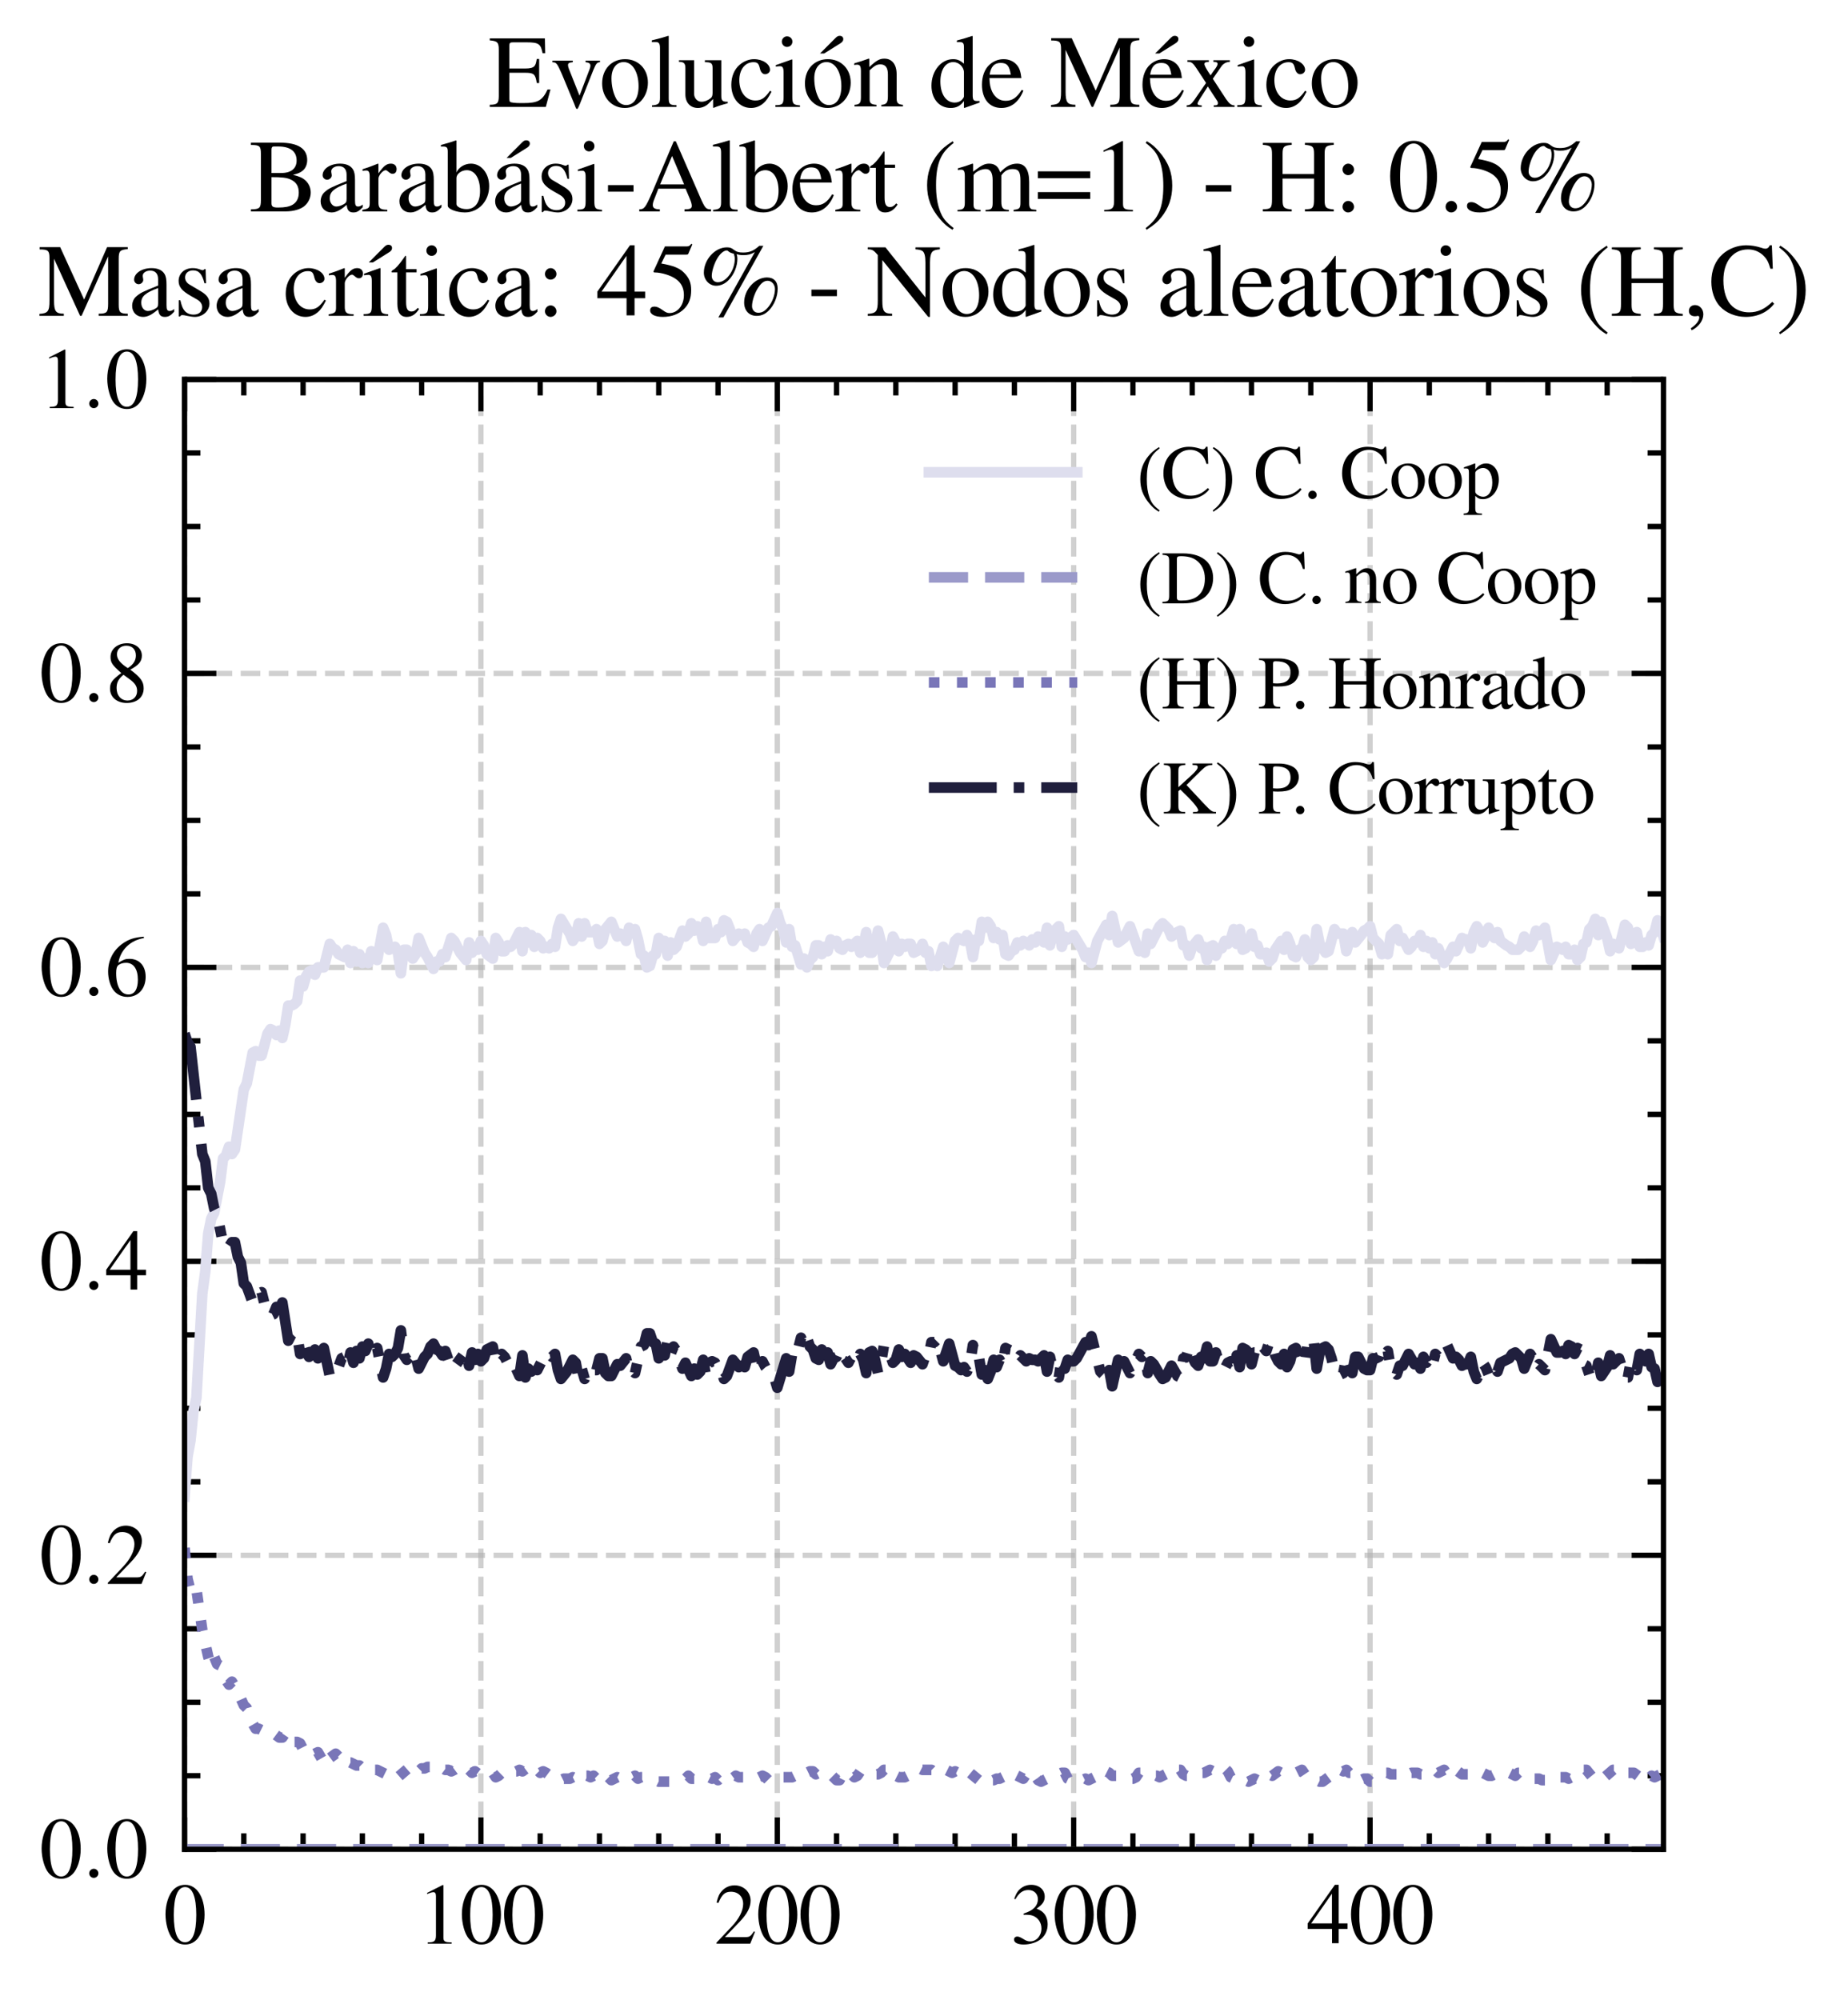 <?xml version="1.0" encoding="utf-8" standalone="no"?>
<!DOCTYPE svg PUBLIC "-//W3C//DTD SVG 1.1//EN"
  "http://www.w3.org/Graphics/SVG/1.1/DTD/svg11.dtd">
<svg xmlns:xlink="http://www.w3.org/1999/xlink" width="174.312pt" height="188.617pt" viewBox="0 0 174.312 188.617" xmlns="http://www.w3.org/2000/svg" version="1.1">
 <defs>
  <style type="text/css">*{stroke-linejoin: round; stroke-linecap: butt}</style>
 </defs>
 <g id="figure_1">
  <g id="patch_1">
   <path d="M 0 188.617 
L 174.312 188.617 
L 174.312 0 
L 0 0 
z
" style="fill: #ffffff"/>
  </g>
  <g id="axes_1">
   <g id="patch_2">
    <path d="M 17.406 174.388 
L 156.906 174.388 
L 156.906 35.788 
L 17.406 35.788 
z
" style="fill: #ffffff"/>
   </g>
   <g id="matplotlib.axis_1">
    <g id="xtick_1">
     <g id="line2d_1">
      <path d="M 17.406 174.388 
L 17.406 35.788 
" clip-path="url(#p54a9cf94d2)" style="fill: none; stroke-dasharray: 1.85,0.8; stroke-dashoffset: 0; stroke: #b0b0b0; stroke-opacity: 0.6; stroke-width: 0.5"/>
     </g>
     <g id="line2d_2">
      <defs>
       <path id="m814beb8506" d="M 0 0 
L 0 -3 
" style="stroke: #000000; stroke-width: 0.5"/>
      </defs>
      <g>
       <use xlink:href="#m814beb8506" x="17.406" y="174.388" style="stroke: #000000; stroke-width: 0.5"/>
      </g>
     </g>
     <g id="line2d_3">
      <defs>
       <path id="m3065c27bf7" d="M 0 0 
L 0 3 
" style="stroke: #000000; stroke-width: 0.5"/>
      </defs>
      <g>
       <use xlink:href="#m3065c27bf7" x="17.406" y="35.788" style="stroke: #000000; stroke-width: 0.5"/>
      </g>
     </g>
     <g id="text_1">
      <!-- $\mathdefault{0}$ -->
      <g transform="translate(15.414 183.292) scale(0.08 -0.08)">
       <defs>
        <path id="NimbusRomNo9L-Regu-30" d="M 1626 4352 
C 1274 4352 1005 4244 768 4020 
C 397 3661 154 2925 154 2176 
C 154 1479 365 730 666 372 
C 902 90 1229 -64 1600 -64 
C 1926 -64 2202 45 2432 269 
C 2803 621 3046 1364 3046 2138 
C 3046 3450 2464 4352 1626 4352 
z
M 1606 4186 
C 2144 4186 2432 3463 2432 2125 
C 2432 788 2150 103 1600 103 
C 1050 103 768 788 768 2119 
C 768 3476 1056 4186 1606 4186 
z
" transform="scale(0.016)"/>
       </defs>
       <use xlink:href="#NimbusRomNo9L-Regu-30" transform="scale(0.996)"/>
      </g>
     </g>
    </g>
    <g id="xtick_2">
     <g id="line2d_4">
      <path d="M 45.362 174.388 
L 45.362 35.788 
" clip-path="url(#p54a9cf94d2)" style="fill: none; stroke-dasharray: 1.85,0.8; stroke-dashoffset: 0; stroke: #b0b0b0; stroke-opacity: 0.6; stroke-width: 0.5"/>
     </g>
     <g id="line2d_5">
      <g>
       <use xlink:href="#m814beb8506" x="45.362" y="174.388" style="stroke: #000000; stroke-width: 0.5"/>
      </g>
     </g>
     <g id="line2d_6">
      <g>
       <use xlink:href="#m3065c27bf7" x="45.362" y="35.788" style="stroke: #000000; stroke-width: 0.5"/>
      </g>
     </g>
     <g id="text_2">
      <!-- $\mathdefault{100}$ -->
      <g transform="translate(39.384 183.292) scale(0.08 -0.08)">
       <defs>
        <path id="NimbusRomNo9L-Regu-31" d="M 1862 4339 
L 710 3757 
L 710 3667 
C 787 3699 858 3725 883 3738 
C 998 3783 1107 3808 1171 3808 
C 1306 3808 1363 3711 1363 3505 
L 1363 592 
C 1363 379 1312 232 1210 173 
C 1114 116 1024 96 755 96 
L 755 0 
L 2522 0 
L 2522 96 
C 2016 96 1914 160 1914 470 
L 1914 4327 
L 1862 4339 
z
" transform="scale(0.016)"/>
       </defs>
       <use xlink:href="#NimbusRomNo9L-Regu-31" transform="scale(0.996)"/>
       <use xlink:href="#NimbusRomNo9L-Regu-30" transform="translate(49.813 0) scale(0.996)"/>
       <use xlink:href="#NimbusRomNo9L-Regu-30" transform="translate(99.626 0) scale(0.996)"/>
      </g>
     </g>
    </g>
    <g id="xtick_3">
     <g id="line2d_7">
      <path d="M 73.318 174.388 
L 73.318 35.788 
" clip-path="url(#p54a9cf94d2)" style="fill: none; stroke-dasharray: 1.85,0.8; stroke-dashoffset: 0; stroke: #b0b0b0; stroke-opacity: 0.6; stroke-width: 0.5"/>
     </g>
     <g id="line2d_8">
      <g>
       <use xlink:href="#m814beb8506" x="73.318" y="174.388" style="stroke: #000000; stroke-width: 0.5"/>
      </g>
     </g>
     <g id="line2d_9">
      <g>
       <use xlink:href="#m3065c27bf7" x="73.318" y="35.788" style="stroke: #000000; stroke-width: 0.5"/>
      </g>
     </g>
     <g id="text_3">
      <!-- $\mathdefault{200}$ -->
      <g transform="translate(67.34 183.292) scale(0.08 -0.08)">
       <defs>
        <path id="NimbusRomNo9L-Regu-32" d="M 3040 875 
L 2957 907 
C 2720 544 2637 486 2349 486 
L 819 486 
L 1894 1609 
C 2464 2202 2714 2687 2714 3185 
C 2714 3823 2195 4313 1530 4313 
C 1178 4313 845 4173 608 3918 
C 403 3700 307 3496 198 3043 
L 333 3011 
C 589 3636 819 3840 1261 3840 
C 1798 3840 2163 3476 2163 2940 
C 2163 2443 1869 1850 1331 1282 
L 192 77 
L 192 0 
L 2688 0 
L 3040 875 
z
" transform="scale(0.016)"/>
       </defs>
       <use xlink:href="#NimbusRomNo9L-Regu-32" transform="scale(0.996)"/>
       <use xlink:href="#NimbusRomNo9L-Regu-30" transform="translate(49.813 0) scale(0.996)"/>
       <use xlink:href="#NimbusRomNo9L-Regu-30" transform="translate(99.626 0) scale(0.996)"/>
      </g>
     </g>
    </g>
    <g id="xtick_4">
     <g id="line2d_10">
      <path d="M 101.274 174.388 
L 101.274 35.788 
" clip-path="url(#p54a9cf94d2)" style="fill: none; stroke-dasharray: 1.85,0.8; stroke-dashoffset: 0; stroke: #b0b0b0; stroke-opacity: 0.6; stroke-width: 0.5"/>
     </g>
     <g id="line2d_11">
      <g>
       <use xlink:href="#m814beb8506" x="101.274" y="174.388" style="stroke: #000000; stroke-width: 0.5"/>
      </g>
     </g>
     <g id="line2d_12">
      <g>
       <use xlink:href="#m3065c27bf7" x="101.274" y="35.788" style="stroke: #000000; stroke-width: 0.5"/>
      </g>
     </g>
     <g id="text_4">
      <!-- $\mathdefault{300}$ -->
      <g transform="translate(95.296 183.292) scale(0.08 -0.08)">
       <defs>
        <path id="NimbusRomNo9L-Regu-33" d="M 979 2138 
C 1357 2138 1504 2125 1658 2068 
C 2054 1927 2304 1562 2304 1120 
C 2304 583 1939 167 1466 167 
C 1293 167 1165 212 928 365 
C 736 480 627 525 518 525 
C 371 525 275 436 275 301 
C 275 77 550 -64 998 -64 
C 1491 -64 1997 103 2298 365 
C 2598 628 2765 999 2765 1428 
C 2765 1754 2662 2055 2477 2253 
C 2349 2394 2227 2471 1946 2592 
C 2387 2893 2547 3130 2547 3476 
C 2547 3994 2138 4352 1549 4352 
C 1229 4352 947 4244 717 4039 
C 525 3866 429 3699 288 3315 
L 384 3290 
C 646 3757 934 3968 1338 3968 
C 1754 3968 2042 3687 2042 3284 
C 2042 3053 1946 2823 1786 2663 
C 1594 2471 1414 2375 979 2221 
L 979 2138 
z
" transform="scale(0.016)"/>
       </defs>
       <use xlink:href="#NimbusRomNo9L-Regu-33" transform="scale(0.996)"/>
       <use xlink:href="#NimbusRomNo9L-Regu-30" transform="translate(49.813 0) scale(0.996)"/>
       <use xlink:href="#NimbusRomNo9L-Regu-30" transform="translate(99.626 0) scale(0.996)"/>
      </g>
     </g>
    </g>
    <g id="xtick_5">
     <g id="line2d_13">
      <path d="M 129.23 174.388 
L 129.23 35.788 
" clip-path="url(#p54a9cf94d2)" style="fill: none; stroke-dasharray: 1.85,0.8; stroke-dashoffset: 0; stroke: #b0b0b0; stroke-opacity: 0.6; stroke-width: 0.5"/>
     </g>
     <g id="line2d_14">
      <g>
       <use xlink:href="#m814beb8506" x="129.23" y="174.388" style="stroke: #000000; stroke-width: 0.5"/>
      </g>
     </g>
     <g id="line2d_15">
      <g>
       <use xlink:href="#m3065c27bf7" x="129.23" y="35.788" style="stroke: #000000; stroke-width: 0.5"/>
      </g>
     </g>
     <g id="text_5">
      <!-- $\mathdefault{400}$ -->
      <g transform="translate(123.252 183.292) scale(0.08 -0.08)">
       <defs>
        <path id="NimbusRomNo9L-Regu-34" d="M 3021 1497 
L 2368 1497 
L 2368 4352 
L 2086 4352 
L 77 1497 
L 77 1088 
L 1875 1088 
L 1875 32 
L 2368 32 
L 2368 1088 
L 3021 1088 
L 3021 1497 
z
M 1869 1497 
L 333 1497 
L 1869 3698 
L 1869 1497 
z
" transform="scale(0.016)"/>
       </defs>
       <use xlink:href="#NimbusRomNo9L-Regu-34" transform="scale(0.996)"/>
       <use xlink:href="#NimbusRomNo9L-Regu-30" transform="translate(49.813 0) scale(0.996)"/>
       <use xlink:href="#NimbusRomNo9L-Regu-30" transform="translate(99.626 0) scale(0.996)"/>
      </g>
     </g>
    </g>
    <g id="xtick_6">
     <g id="line2d_16">
      <defs>
       <path id="m7573568336" d="M 0 0 
L 0 -1.5 
" style="stroke: #000000; stroke-width: 0.5"/>
      </defs>
      <g>
       <use xlink:href="#m7573568336" x="22.997" y="174.388" style="stroke: #000000; stroke-width: 0.5"/>
      </g>
     </g>
     <g id="line2d_17">
      <defs>
       <path id="m8816bc4529" d="M 0 0 
L 0 1.5 
" style="stroke: #000000; stroke-width: 0.5"/>
      </defs>
      <g>
       <use xlink:href="#m8816bc4529" x="22.997" y="35.788" style="stroke: #000000; stroke-width: 0.5"/>
      </g>
     </g>
    </g>
    <g id="xtick_7">
     <g id="line2d_18">
      <g>
       <use xlink:href="#m7573568336" x="28.588" y="174.388" style="stroke: #000000; stroke-width: 0.5"/>
      </g>
     </g>
     <g id="line2d_19">
      <g>
       <use xlink:href="#m8816bc4529" x="28.588" y="35.788" style="stroke: #000000; stroke-width: 0.5"/>
      </g>
     </g>
    </g>
    <g id="xtick_8">
     <g id="line2d_20">
      <g>
       <use xlink:href="#m7573568336" x="34.18" y="174.388" style="stroke: #000000; stroke-width: 0.5"/>
      </g>
     </g>
     <g id="line2d_21">
      <g>
       <use xlink:href="#m8816bc4529" x="34.18" y="35.788" style="stroke: #000000; stroke-width: 0.5"/>
      </g>
     </g>
    </g>
    <g id="xtick_9">
     <g id="line2d_22">
      <g>
       <use xlink:href="#m7573568336" x="39.771" y="174.388" style="stroke: #000000; stroke-width: 0.5"/>
      </g>
     </g>
     <g id="line2d_23">
      <g>
       <use xlink:href="#m8816bc4529" x="39.771" y="35.788" style="stroke: #000000; stroke-width: 0.5"/>
      </g>
     </g>
    </g>
    <g id="xtick_10">
     <g id="line2d_24">
      <g>
       <use xlink:href="#m7573568336" x="50.953" y="174.388" style="stroke: #000000; stroke-width: 0.5"/>
      </g>
     </g>
     <g id="line2d_25">
      <g>
       <use xlink:href="#m8816bc4529" x="50.953" y="35.788" style="stroke: #000000; stroke-width: 0.5"/>
      </g>
     </g>
    </g>
    <g id="xtick_11">
     <g id="line2d_26">
      <g>
       <use xlink:href="#m7573568336" x="56.544" y="174.388" style="stroke: #000000; stroke-width: 0.5"/>
      </g>
     </g>
     <g id="line2d_27">
      <g>
       <use xlink:href="#m8816bc4529" x="56.544" y="35.788" style="stroke: #000000; stroke-width: 0.5"/>
      </g>
     </g>
    </g>
    <g id="xtick_12">
     <g id="line2d_28">
      <g>
       <use xlink:href="#m7573568336" x="62.136" y="174.388" style="stroke: #000000; stroke-width: 0.5"/>
      </g>
     </g>
     <g id="line2d_29">
      <g>
       <use xlink:href="#m8816bc4529" x="62.136" y="35.788" style="stroke: #000000; stroke-width: 0.5"/>
      </g>
     </g>
    </g>
    <g id="xtick_13">
     <g id="line2d_30">
      <g>
       <use xlink:href="#m7573568336" x="67.727" y="174.388" style="stroke: #000000; stroke-width: 0.5"/>
      </g>
     </g>
     <g id="line2d_31">
      <g>
       <use xlink:href="#m8816bc4529" x="67.727" y="35.788" style="stroke: #000000; stroke-width: 0.5"/>
      </g>
     </g>
    </g>
    <g id="xtick_14">
     <g id="line2d_32">
      <g>
       <use xlink:href="#m7573568336" x="78.909" y="174.388" style="stroke: #000000; stroke-width: 0.5"/>
      </g>
     </g>
     <g id="line2d_33">
      <g>
       <use xlink:href="#m8816bc4529" x="78.909" y="35.788" style="stroke: #000000; stroke-width: 0.5"/>
      </g>
     </g>
    </g>
    <g id="xtick_15">
     <g id="line2d_34">
      <g>
       <use xlink:href="#m7573568336" x="84.5" y="174.388" style="stroke: #000000; stroke-width: 0.5"/>
      </g>
     </g>
     <g id="line2d_35">
      <g>
       <use xlink:href="#m8816bc4529" x="84.5" y="35.788" style="stroke: #000000; stroke-width: 0.5"/>
      </g>
     </g>
    </g>
    <g id="xtick_16">
     <g id="line2d_36">
      <g>
       <use xlink:href="#m7573568336" x="90.091" y="174.388" style="stroke: #000000; stroke-width: 0.5"/>
      </g>
     </g>
     <g id="line2d_37">
      <g>
       <use xlink:href="#m8816bc4529" x="90.091" y="35.788" style="stroke: #000000; stroke-width: 0.5"/>
      </g>
     </g>
    </g>
    <g id="xtick_17">
     <g id="line2d_38">
      <g>
       <use xlink:href="#m7573568336" x="95.683" y="174.388" style="stroke: #000000; stroke-width: 0.5"/>
      </g>
     </g>
     <g id="line2d_39">
      <g>
       <use xlink:href="#m8816bc4529" x="95.683" y="35.788" style="stroke: #000000; stroke-width: 0.5"/>
      </g>
     </g>
    </g>
    <g id="xtick_18">
     <g id="line2d_40">
      <g>
       <use xlink:href="#m7573568336" x="106.865" y="174.388" style="stroke: #000000; stroke-width: 0.5"/>
      </g>
     </g>
     <g id="line2d_41">
      <g>
       <use xlink:href="#m8816bc4529" x="106.865" y="35.788" style="stroke: #000000; stroke-width: 0.5"/>
      </g>
     </g>
    </g>
    <g id="xtick_19">
     <g id="line2d_42">
      <g>
       <use xlink:href="#m7573568336" x="112.456" y="174.388" style="stroke: #000000; stroke-width: 0.5"/>
      </g>
     </g>
     <g id="line2d_43">
      <g>
       <use xlink:href="#m8816bc4529" x="112.456" y="35.788" style="stroke: #000000; stroke-width: 0.5"/>
      </g>
     </g>
    </g>
    <g id="xtick_20">
     <g id="line2d_44">
      <g>
       <use xlink:href="#m7573568336" x="118.047" y="174.388" style="stroke: #000000; stroke-width: 0.5"/>
      </g>
     </g>
     <g id="line2d_45">
      <g>
       <use xlink:href="#m8816bc4529" x="118.047" y="35.788" style="stroke: #000000; stroke-width: 0.5"/>
      </g>
     </g>
    </g>
    <g id="xtick_21">
     <g id="line2d_46">
      <g>
       <use xlink:href="#m7573568336" x="123.639" y="174.388" style="stroke: #000000; stroke-width: 0.5"/>
      </g>
     </g>
     <g id="line2d_47">
      <g>
       <use xlink:href="#m8816bc4529" x="123.639" y="35.788" style="stroke: #000000; stroke-width: 0.5"/>
      </g>
     </g>
    </g>
    <g id="xtick_22">
     <g id="line2d_48">
      <g>
       <use xlink:href="#m7573568336" x="134.821" y="174.388" style="stroke: #000000; stroke-width: 0.5"/>
      </g>
     </g>
     <g id="line2d_49">
      <g>
       <use xlink:href="#m8816bc4529" x="134.821" y="35.788" style="stroke: #000000; stroke-width: 0.5"/>
      </g>
     </g>
    </g>
    <g id="xtick_23">
     <g id="line2d_50">
      <g>
       <use xlink:href="#m7573568336" x="140.412" y="174.388" style="stroke: #000000; stroke-width: 0.5"/>
      </g>
     </g>
     <g id="line2d_51">
      <g>
       <use xlink:href="#m8816bc4529" x="140.412" y="35.788" style="stroke: #000000; stroke-width: 0.5"/>
      </g>
     </g>
    </g>
    <g id="xtick_24">
     <g id="line2d_52">
      <g>
       <use xlink:href="#m7573568336" x="146.003" y="174.388" style="stroke: #000000; stroke-width: 0.5"/>
      </g>
     </g>
     <g id="line2d_53">
      <g>
       <use xlink:href="#m8816bc4529" x="146.003" y="35.788" style="stroke: #000000; stroke-width: 0.5"/>
      </g>
     </g>
    </g>
    <g id="xtick_25">
     <g id="line2d_54">
      <g>
       <use xlink:href="#m7573568336" x="151.594" y="174.388" style="stroke: #000000; stroke-width: 0.5"/>
      </g>
     </g>
     <g id="line2d_55">
      <g>
       <use xlink:href="#m8816bc4529" x="151.594" y="35.788" style="stroke: #000000; stroke-width: 0.5"/>
      </g>
     </g>
    </g>
   </g>
   <g id="matplotlib.axis_2">
    <g id="ytick_1">
     <g id="line2d_56">
      <path d="M 17.406 174.388 
L 156.906 174.388 
" clip-path="url(#p54a9cf94d2)" style="fill: none; stroke-dasharray: 1.85,0.8; stroke-dashoffset: 0; stroke: #b0b0b0; stroke-opacity: 0.6; stroke-width: 0.5"/>
     </g>
     <g id="line2d_57">
      <defs>
       <path id="m8aa0845f20" d="M 0 0 
L 3 0 
" style="stroke: #000000; stroke-width: 0.5"/>
      </defs>
      <g>
       <use xlink:href="#m8aa0845f20" x="17.406" y="174.388" style="stroke: #000000; stroke-width: 0.5"/>
      </g>
     </g>
     <g id="line2d_58">
      <defs>
       <path id="mc10f7911e4" d="M 0 0 
L -3 0 
" style="stroke: #000000; stroke-width: 0.5"/>
      </defs>
      <g>
       <use xlink:href="#mc10f7911e4" x="156.906" y="174.388" style="stroke: #000000; stroke-width: 0.5"/>
      </g>
     </g>
     <g id="text_6">
      <!-- $\mathdefault{0.0}$ -->
      <g transform="translate(3.728 177.09) scale(0.08 -0.08)">
       <defs>
        <path id="CMMI10-3a" d="M 1229 338 
C 1229 522 1075 675 890 675 
C 704 675 550 522 550 338 
C 550 153 704 0 890 0 
C 1075 0 1229 153 1229 338 
z
" transform="scale(0.016)"/>
       </defs>
       <use xlink:href="#NimbusRomNo9L-Regu-30" transform="scale(0.996)"/>
       <use xlink:href="#CMMI10-3a" transform="translate(49.813 0) scale(0.996)"/>
       <use xlink:href="#NimbusRomNo9L-Regu-30" transform="translate(77.409 0) scale(0.996)"/>
      </g>
     </g>
    </g>
    <g id="ytick_2">
     <g id="line2d_59">
      <path d="M 17.406 146.668 
L 156.906 146.668 
" clip-path="url(#p54a9cf94d2)" style="fill: none; stroke-dasharray: 1.85,0.8; stroke-dashoffset: 0; stroke: #b0b0b0; stroke-opacity: 0.6; stroke-width: 0.5"/>
     </g>
     <g id="line2d_60">
      <g>
       <use xlink:href="#m8aa0845f20" x="17.406" y="146.668" style="stroke: #000000; stroke-width: 0.5"/>
      </g>
     </g>
     <g id="line2d_61">
      <g>
       <use xlink:href="#mc10f7911e4" x="156.906" y="146.668" style="stroke: #000000; stroke-width: 0.5"/>
      </g>
     </g>
     <g id="text_7">
      <!-- $\mathdefault{0.2}$ -->
      <g transform="translate(3.728 149.37) scale(0.08 -0.08)">
       <use xlink:href="#NimbusRomNo9L-Regu-30" transform="scale(0.996)"/>
       <use xlink:href="#CMMI10-3a" transform="translate(49.813 0) scale(0.996)"/>
       <use xlink:href="#NimbusRomNo9L-Regu-32" transform="translate(77.409 0) scale(0.996)"/>
      </g>
     </g>
    </g>
    <g id="ytick_3">
     <g id="line2d_62">
      <path d="M 17.406 118.948 
L 156.906 118.948 
" clip-path="url(#p54a9cf94d2)" style="fill: none; stroke-dasharray: 1.85,0.8; stroke-dashoffset: 0; stroke: #b0b0b0; stroke-opacity: 0.6; stroke-width: 0.5"/>
     </g>
     <g id="line2d_63">
      <g>
       <use xlink:href="#m8aa0845f20" x="17.406" y="118.948" style="stroke: #000000; stroke-width: 0.5"/>
      </g>
     </g>
     <g id="line2d_64">
      <g>
       <use xlink:href="#mc10f7911e4" x="156.906" y="118.948" style="stroke: #000000; stroke-width: 0.5"/>
      </g>
     </g>
     <g id="text_8">
      <!-- $\mathdefault{0.4}$ -->
      <g transform="translate(3.728 121.65) scale(0.08 -0.08)">
       <use xlink:href="#NimbusRomNo9L-Regu-30" transform="scale(0.996)"/>
       <use xlink:href="#CMMI10-3a" transform="translate(49.813 0) scale(0.996)"/>
       <use xlink:href="#NimbusRomNo9L-Regu-34" transform="translate(77.409 0) scale(0.996)"/>
      </g>
     </g>
    </g>
    <g id="ytick_4">
     <g id="line2d_65">
      <path d="M 17.406 91.228 
L 156.906 91.228 
" clip-path="url(#p54a9cf94d2)" style="fill: none; stroke-dasharray: 1.85,0.8; stroke-dashoffset: 0; stroke: #b0b0b0; stroke-opacity: 0.6; stroke-width: 0.5"/>
     </g>
     <g id="line2d_66">
      <g>
       <use xlink:href="#m8aa0845f20" x="17.406" y="91.228" style="stroke: #000000; stroke-width: 0.5"/>
      </g>
     </g>
     <g id="line2d_67">
      <g>
       <use xlink:href="#mc10f7911e4" x="156.906" y="91.228" style="stroke: #000000; stroke-width: 0.5"/>
      </g>
     </g>
     <g id="text_9">
      <!-- $\mathdefault{0.6}$ -->
      <g transform="translate(3.728 93.93) scale(0.08 -0.08)">
       <defs>
        <path id="NimbusRomNo9L-Regu-36" d="M 2854 4391 
C 2125 4327 1754 4205 1286 3879 
C 595 3386 218 2656 218 1802 
C 218 1248 390 688 666 370 
C 909 89 1254 -64 1651 -64 
C 2445 -64 2995 541 2995 1421 
C 2995 2236 2528 2752 1792 2752 
C 1510 2752 1376 2707 973 2464 
C 1146 3431 1862 4122 2867 4288 
L 2854 4391 
z
M 1549 2458 
C 2099 2458 2419 2000 2419 1204 
C 2419 504 2170 116 1722 116 
C 1158 116 813 714 813 1700 
C 813 2025 864 2203 992 2299 
C 1126 2400 1325 2458 1549 2458 
z
" transform="scale(0.016)"/>
       </defs>
       <use xlink:href="#NimbusRomNo9L-Regu-30" transform="scale(0.996)"/>
       <use xlink:href="#CMMI10-3a" transform="translate(49.813 0) scale(0.996)"/>
       <use xlink:href="#NimbusRomNo9L-Regu-36" transform="translate(77.409 0) scale(0.996)"/>
      </g>
     </g>
    </g>
    <g id="ytick_5">
     <g id="line2d_68">
      <path d="M 17.406 63.508 
L 156.906 63.508 
" clip-path="url(#p54a9cf94d2)" style="fill: none; stroke-dasharray: 1.85,0.8; stroke-dashoffset: 0; stroke: #b0b0b0; stroke-opacity: 0.6; stroke-width: 0.5"/>
     </g>
     <g id="line2d_69">
      <g>
       <use xlink:href="#m8aa0845f20" x="17.406" y="63.508" style="stroke: #000000; stroke-width: 0.5"/>
      </g>
     </g>
     <g id="line2d_70">
      <g>
       <use xlink:href="#mc10f7911e4" x="156.906" y="63.508" style="stroke: #000000; stroke-width: 0.5"/>
      </g>
     </g>
     <g id="text_10">
      <!-- $\mathdefault{0.8}$ -->
      <g transform="translate(3.728 66.21) scale(0.08 -0.08)">
       <defs>
        <path id="NimbusRomNo9L-Regu-38" d="M 1856 2400 
C 2490 2740 2714 3008 2714 3444 
C 2714 3968 2253 4352 1613 4352 
C 915 4352 397 3924 397 3341 
C 397 2925 518 2740 1190 2151 
C 499 1626 358 1428 358 992 
C 358 372 864 -64 1587 -64 
C 2355 -64 2848 359 2848 1018 
C 2848 1511 2630 1824 1856 2400 
z
M 1741 1741 
C 2208 1408 2362 1178 2362 820 
C 2362 404 2074 116 1658 116 
C 1171 116 845 487 845 1044 
C 845 1453 986 1722 1357 2023 
L 1741 1741 
z
M 1670 2516 
C 1101 2887 870 3181 870 3540 
C 870 3911 1158 4173 1562 4173 
C 1997 4173 2272 3892 2272 3450 
C 2272 3085 2093 2797 1728 2554 
C 1696 2535 1696 2535 1670 2516 
z
" transform="scale(0.016)"/>
       </defs>
       <use xlink:href="#NimbusRomNo9L-Regu-30" transform="scale(0.996)"/>
       <use xlink:href="#CMMI10-3a" transform="translate(49.813 0) scale(0.996)"/>
       <use xlink:href="#NimbusRomNo9L-Regu-38" transform="translate(77.409 0) scale(0.996)"/>
      </g>
     </g>
    </g>
    <g id="ytick_6">
     <g id="line2d_71">
      <path d="M 17.406 35.788 
L 156.906 35.788 
" clip-path="url(#p54a9cf94d2)" style="fill: none; stroke-dasharray: 1.85,0.8; stroke-dashoffset: 0; stroke: #b0b0b0; stroke-opacity: 0.6; stroke-width: 0.5"/>
     </g>
     <g id="line2d_72">
      <g>
       <use xlink:href="#m8aa0845f20" x="17.406" y="35.788" style="stroke: #000000; stroke-width: 0.5"/>
      </g>
     </g>
     <g id="line2d_73">
      <g>
       <use xlink:href="#mc10f7911e4" x="156.906" y="35.788" style="stroke: #000000; stroke-width: 0.5"/>
      </g>
     </g>
     <g id="text_11">
      <!-- $\mathdefault{1.0}$ -->
      <g transform="translate(3.728 38.49) scale(0.08 -0.08)">
       <use xlink:href="#NimbusRomNo9L-Regu-31" transform="scale(0.996)"/>
       <use xlink:href="#CMMI10-3a" transform="translate(49.813 0) scale(0.996)"/>
       <use xlink:href="#NimbusRomNo9L-Regu-30" transform="translate(77.409 0) scale(0.996)"/>
      </g>
     </g>
    </g>
    <g id="ytick_7">
     <g id="line2d_74">
      <defs>
       <path id="mf5d6696b8a" d="M 0 0 
L 1.5 0 
" style="stroke: #000000; stroke-width: 0.5"/>
      </defs>
      <g>
       <use xlink:href="#mf5d6696b8a" x="17.406" y="167.458" style="stroke: #000000; stroke-width: 0.5"/>
      </g>
     </g>
     <g id="line2d_75">
      <defs>
       <path id="ma1dd2cf234" d="M 0 0 
L -1.5 0 
" style="stroke: #000000; stroke-width: 0.5"/>
      </defs>
      <g>
       <use xlink:href="#ma1dd2cf234" x="156.906" y="167.458" style="stroke: #000000; stroke-width: 0.5"/>
      </g>
     </g>
    </g>
    <g id="ytick_8">
     <g id="line2d_76">
      <g>
       <use xlink:href="#mf5d6696b8a" x="17.406" y="160.528" style="stroke: #000000; stroke-width: 0.5"/>
      </g>
     </g>
     <g id="line2d_77">
      <g>
       <use xlink:href="#ma1dd2cf234" x="156.906" y="160.528" style="stroke: #000000; stroke-width: 0.5"/>
      </g>
     </g>
    </g>
    <g id="ytick_9">
     <g id="line2d_78">
      <g>
       <use xlink:href="#mf5d6696b8a" x="17.406" y="153.598" style="stroke: #000000; stroke-width: 0.5"/>
      </g>
     </g>
     <g id="line2d_79">
      <g>
       <use xlink:href="#ma1dd2cf234" x="156.906" y="153.598" style="stroke: #000000; stroke-width: 0.5"/>
      </g>
     </g>
    </g>
    <g id="ytick_10">
     <g id="line2d_80">
      <g>
       <use xlink:href="#mf5d6696b8a" x="17.406" y="139.738" style="stroke: #000000; stroke-width: 0.5"/>
      </g>
     </g>
     <g id="line2d_81">
      <g>
       <use xlink:href="#ma1dd2cf234" x="156.906" y="139.738" style="stroke: #000000; stroke-width: 0.5"/>
      </g>
     </g>
    </g>
    <g id="ytick_11">
     <g id="line2d_82">
      <g>
       <use xlink:href="#mf5d6696b8a" x="17.406" y="132.808" style="stroke: #000000; stroke-width: 0.5"/>
      </g>
     </g>
     <g id="line2d_83">
      <g>
       <use xlink:href="#ma1dd2cf234" x="156.906" y="132.808" style="stroke: #000000; stroke-width: 0.5"/>
      </g>
     </g>
    </g>
    <g id="ytick_12">
     <g id="line2d_84">
      <g>
       <use xlink:href="#mf5d6696b8a" x="17.406" y="125.878" style="stroke: #000000; stroke-width: 0.5"/>
      </g>
     </g>
     <g id="line2d_85">
      <g>
       <use xlink:href="#ma1dd2cf234" x="156.906" y="125.878" style="stroke: #000000; stroke-width: 0.5"/>
      </g>
     </g>
    </g>
    <g id="ytick_13">
     <g id="line2d_86">
      <g>
       <use xlink:href="#mf5d6696b8a" x="17.406" y="112.018" style="stroke: #000000; stroke-width: 0.5"/>
      </g>
     </g>
     <g id="line2d_87">
      <g>
       <use xlink:href="#ma1dd2cf234" x="156.906" y="112.018" style="stroke: #000000; stroke-width: 0.5"/>
      </g>
     </g>
    </g>
    <g id="ytick_14">
     <g id="line2d_88">
      <g>
       <use xlink:href="#mf5d6696b8a" x="17.406" y="105.088" style="stroke: #000000; stroke-width: 0.5"/>
      </g>
     </g>
     <g id="line2d_89">
      <g>
       <use xlink:href="#ma1dd2cf234" x="156.906" y="105.088" style="stroke: #000000; stroke-width: 0.5"/>
      </g>
     </g>
    </g>
    <g id="ytick_15">
     <g id="line2d_90">
      <g>
       <use xlink:href="#mf5d6696b8a" x="17.406" y="98.158" style="stroke: #000000; stroke-width: 0.5"/>
      </g>
     </g>
     <g id="line2d_91">
      <g>
       <use xlink:href="#ma1dd2cf234" x="156.906" y="98.158" style="stroke: #000000; stroke-width: 0.5"/>
      </g>
     </g>
    </g>
    <g id="ytick_16">
     <g id="line2d_92">
      <g>
       <use xlink:href="#mf5d6696b8a" x="17.406" y="84.298" style="stroke: #000000; stroke-width: 0.5"/>
      </g>
     </g>
     <g id="line2d_93">
      <g>
       <use xlink:href="#ma1dd2cf234" x="156.906" y="84.298" style="stroke: #000000; stroke-width: 0.5"/>
      </g>
     </g>
    </g>
    <g id="ytick_17">
     <g id="line2d_94">
      <g>
       <use xlink:href="#mf5d6696b8a" x="17.406" y="77.368" style="stroke: #000000; stroke-width: 0.5"/>
      </g>
     </g>
     <g id="line2d_95">
      <g>
       <use xlink:href="#ma1dd2cf234" x="156.906" y="77.368" style="stroke: #000000; stroke-width: 0.5"/>
      </g>
     </g>
    </g>
    <g id="ytick_18">
     <g id="line2d_96">
      <g>
       <use xlink:href="#mf5d6696b8a" x="17.406" y="70.438" style="stroke: #000000; stroke-width: 0.5"/>
      </g>
     </g>
     <g id="line2d_97">
      <g>
       <use xlink:href="#ma1dd2cf234" x="156.906" y="70.438" style="stroke: #000000; stroke-width: 0.5"/>
      </g>
     </g>
    </g>
    <g id="ytick_19">
     <g id="line2d_98">
      <g>
       <use xlink:href="#mf5d6696b8a" x="17.406" y="56.578" style="stroke: #000000; stroke-width: 0.5"/>
      </g>
     </g>
     <g id="line2d_99">
      <g>
       <use xlink:href="#ma1dd2cf234" x="156.906" y="56.578" style="stroke: #000000; stroke-width: 0.5"/>
      </g>
     </g>
    </g>
    <g id="ytick_20">
     <g id="line2d_100">
      <g>
       <use xlink:href="#mf5d6696b8a" x="17.406" y="49.648" style="stroke: #000000; stroke-width: 0.5"/>
      </g>
     </g>
     <g id="line2d_101">
      <g>
       <use xlink:href="#ma1dd2cf234" x="156.906" y="49.648" style="stroke: #000000; stroke-width: 0.5"/>
      </g>
     </g>
    </g>
    <g id="ytick_21">
     <g id="line2d_102">
      <g>
       <use xlink:href="#mf5d6696b8a" x="17.406" y="42.718" style="stroke: #000000; stroke-width: 0.5"/>
      </g>
     </g>
     <g id="line2d_103">
      <g>
       <use xlink:href="#ma1dd2cf234" x="156.906" y="42.718" style="stroke: #000000; stroke-width: 0.5"/>
      </g>
     </g>
    </g>
   </g>
   <g id="line2d_104">
    <path d="M 17.406 141.124 
L 17.686 137.382 
L 17.965 135.857 
L 18.245 133.085 
L 18.524 131.838 
L 19.083 121.997 
L 19.363 119.918 
L 19.643 116.315 
L 19.922 114.929 
L 20.202 114.374 
L 20.761 111.464 
L 21.04 109.246 
L 21.32 108.969 
L 21.599 108.137 
L 21.879 108.83 
L 22.159 108.414 
L 22.997 102.732 
L 23.277 102.177 
L 23.836 99.267 
L 24.116 99.128 
L 24.395 99.544 
L 24.675 99.544 
L 25.234 97.465 
L 25.513 97.049 
L 25.793 97.188 
L 26.072 97.604 
L 26.352 97.188 
L 26.632 97.881 
L 26.911 96.633 
L 27.191 94.832 
L 27.47 94.832 
L 27.75 94.693 
L 28.029 94.416 
L 28.309 92.475 
L 28.588 93.03 
L 28.868 92.06 
L 29.148 91.644 
L 29.427 91.505 
L 29.707 91.921 
L 29.986 91.228 
L 30.545 91.228 
L 31.104 89.01 
L 31.384 89.426 
L 31.664 89.565 
L 31.943 89.981 
L 32.502 90.258 
L 32.782 89.565 
L 33.061 90.812 
L 33.341 89.703 
L 33.621 90.674 
L 33.9 89.981 
L 34.18 90.812 
L 34.459 90.396 
L 34.739 90.812 
L 35.018 89.703 
L 35.298 90.258 
L 35.577 90.535 
L 36.137 87.486 
L 36.416 88.179 
L 36.696 89.565 
L 37.255 89.288 
L 37.534 89.842 
L 37.814 91.782 
L 38.093 89.565 
L 38.373 89.565 
L 38.932 90.396 
L 39.212 89.981 
L 39.491 88.456 
L 40.05 89.842 
L 40.33 90.258 
L 40.889 91.367 
L 41.169 90.674 
L 41.448 90.674 
L 41.728 89.981 
L 42.007 90.258 
L 42.566 88.456 
L 42.846 88.733 
L 43.405 89.842 
L 43.964 90.535 
L 44.244 88.872 
L 44.523 89.842 
L 44.803 89.288 
L 45.082 89.565 
L 45.362 88.733 
L 45.642 89.149 
L 45.921 89.981 
L 46.48 90.396 
L 46.76 88.456 
L 47.039 88.872 
L 47.319 89.703 
L 47.598 89.703 
L 47.878 89.149 
L 48.158 89.288 
L 48.437 89.01 
L 48.996 87.902 
L 49.276 89.703 
L 49.555 87.902 
L 49.835 88.872 
L 50.115 88.179 
L 50.394 89.288 
L 50.674 88.456 
L 50.953 88.733 
L 51.233 89.426 
L 51.512 89.288 
L 51.792 89.426 
L 52.071 89.01 
L 52.351 89.288 
L 52.631 87.486 
L 52.91 86.654 
L 53.749 88.04 
L 54.028 88.733 
L 54.308 88.317 
L 54.587 87.07 
L 54.867 88.317 
L 55.147 87.07 
L 55.426 87.902 
L 55.985 87.902 
L 56.265 87.624 
L 56.544 89.01 
L 56.824 88.733 
L 57.103 87.624 
L 57.663 86.931 
L 58.222 88.317 
L 58.501 88.04 
L 58.781 88.179 
L 59.06 88.733 
L 59.34 87.486 
L 59.62 87.763 
L 59.899 87.624 
L 60.179 88.595 
L 60.458 89.981 
L 60.738 90.119 
L 61.017 91.228 
L 61.297 91.089 
L 61.576 90.119 
L 61.856 89.981 
L 62.136 88.456 
L 62.415 88.872 
L 62.695 88.733 
L 62.974 90.119 
L 63.254 88.872 
L 63.533 89.565 
L 63.813 89.288 
L 64.372 87.763 
L 64.652 88.317 
L 64.931 88.04 
L 65.211 87.07 
L 65.49 87.763 
L 65.77 87.347 
L 66.049 87.486 
L 66.329 88.733 
L 66.608 86.931 
L 66.888 88.456 
L 67.447 88.456 
L 67.727 87.624 
L 68.006 87.902 
L 68.286 86.793 
L 68.565 86.931 
L 68.845 87.624 
L 69.125 88.733 
L 69.684 88.04 
L 69.963 88.179 
L 70.243 88.04 
L 70.522 88.872 
L 70.802 89.01 
L 71.081 89.288 
L 71.361 88.04 
L 71.641 87.624 
L 71.92 88.733 
L 72.479 87.486 
L 72.759 87.347 
L 73.318 86.1 
L 73.597 87.07 
L 73.877 87.624 
L 74.157 88.872 
L 74.436 87.624 
L 74.716 89.288 
L 74.995 89.149 
L 75.554 90.951 
L 75.834 90.396 
L 76.114 91.228 
L 76.393 90.535 
L 76.673 90.258 
L 76.952 89.149 
L 77.232 89.149 
L 77.511 89.981 
L 77.791 89.288 
L 78.07 89.703 
L 78.35 88.595 
L 78.63 88.872 
L 78.909 88.733 
L 79.189 89.426 
L 79.468 89.565 
L 79.748 89.149 
L 80.027 89.01 
L 80.307 89.288 
L 80.866 88.733 
L 81.146 89.842 
L 81.425 89.288 
L 81.705 87.902 
L 81.984 89.842 
L 82.264 89.842 
L 82.543 89.01 
L 82.823 87.763 
L 83.102 88.872 
L 83.382 90.812 
L 83.941 89.703 
L 84.221 88.317 
L 84.5 88.872 
L 84.78 89.703 
L 85.059 89.01 
L 85.339 89.288 
L 85.619 89.01 
L 85.898 89.01 
L 86.178 89.842 
L 86.737 89.565 
L 87.016 89.01 
L 87.296 89.842 
L 87.575 89.703 
L 87.855 91.089 
L 88.135 90.812 
L 88.414 91.089 
L 88.973 89.288 
L 89.532 90.812 
L 90.091 88.733 
L 90.371 88.456 
L 90.93 88.733 
L 91.21 88.179 
L 91.489 88.733 
L 91.769 90.258 
L 92.048 88.595 
L 92.328 88.733 
L 92.607 86.931 
L 92.887 87.486 
L 93.167 86.931 
L 93.446 87.347 
L 93.726 88.456 
L 94.005 87.902 
L 94.285 88.595 
L 94.564 88.179 
L 94.844 89.981 
L 95.124 90.119 
L 95.403 89.703 
L 95.683 89.565 
L 95.962 88.872 
L 96.242 89.149 
L 96.521 88.733 
L 96.801 88.872 
L 97.08 89.149 
L 97.36 88.595 
L 97.64 88.872 
L 97.919 88.317 
L 98.199 88.456 
L 98.478 88.872 
L 98.758 87.486 
L 99.037 89.149 
L 99.317 87.902 
L 99.876 87.347 
L 100.156 89.288 
L 100.435 88.317 
L 100.715 88.595 
L 101.274 88.179 
L 102.112 89.565 
L 102.392 90.258 
L 102.672 89.842 
L 102.951 90.812 
L 103.51 88.733 
L 104.349 87.209 
L 104.629 88.179 
L 104.908 86.377 
L 105.467 88.872 
L 106.026 88.456 
L 106.585 87.347 
L 107.424 89.703 
L 107.704 89.426 
L 107.983 89.842 
L 108.263 88.04 
L 108.542 89.01 
L 109.381 87.347 
L 109.661 87.07 
L 110.22 87.624 
L 110.499 88.317 
L 111.058 87.902 
L 111.338 87.763 
L 111.618 89.149 
L 111.897 89.149 
L 112.177 90.119 
L 112.456 89.288 
L 113.015 88.595 
L 113.295 89.426 
L 113.574 89.288 
L 113.854 90.535 
L 114.134 89.288 
L 114.413 89.149 
L 114.693 90.119 
L 114.972 89.426 
L 115.252 89.426 
L 115.531 88.733 
L 115.811 89.01 
L 116.09 88.595 
L 116.37 87.624 
L 116.65 89.01 
L 116.929 87.624 
L 117.209 89.565 
L 117.488 89.426 
L 117.768 89.01 
L 118.047 88.04 
L 118.327 89.288 
L 118.606 89.149 
L 118.886 89.981 
L 119.166 89.981 
L 119.445 89.842 
L 119.725 90.674 
L 120.004 90.396 
L 120.284 89.565 
L 120.843 88.733 
L 121.123 89.565 
L 121.402 88.317 
L 121.682 89.01 
L 121.961 90.119 
L 122.241 90.258 
L 122.52 89.565 
L 122.8 89.565 
L 123.079 88.595 
L 123.359 90.258 
L 123.639 90.535 
L 123.918 90.258 
L 124.198 87.624 
L 124.477 89.01 
L 125.036 89.842 
L 125.316 89.703 
L 125.875 87.624 
L 126.155 88.04 
L 126.714 88.04 
L 126.993 89.703 
L 127.552 87.902 
L 127.832 88.872 
L 128.391 88.179 
L 128.671 87.763 
L 128.95 87.624 
L 129.23 87.347 
L 129.509 88.456 
L 130.068 89.01 
L 130.348 89.981 
L 130.628 89.703 
L 130.907 89.981 
L 131.187 88.179 
L 131.746 87.624 
L 132.025 88.733 
L 132.305 88.456 
L 132.864 89.565 
L 133.144 89.288 
L 133.423 88.733 
L 133.703 88.872 
L 133.982 88.179 
L 134.262 89.288 
L 134.541 88.733 
L 134.821 89.426 
L 135.1 88.872 
L 135.38 89.981 
L 135.66 89.426 
L 136.219 90.812 
L 136.498 90.396 
L 137.057 89.288 
L 137.337 89.703 
L 137.896 88.456 
L 138.176 88.595 
L 138.455 88.595 
L 138.735 89.426 
L 139.014 87.902 
L 139.294 87.347 
L 139.573 87.763 
L 139.853 88.872 
L 140.133 88.317 
L 140.412 87.486 
L 140.692 88.179 
L 140.971 88.456 
L 141.251 87.902 
L 141.53 88.733 
L 142.089 89.149 
L 142.369 89.288 
L 142.649 89.565 
L 143.208 89.565 
L 143.487 89.288 
L 143.767 88.317 
L 144.046 89.01 
L 144.326 89.288 
L 144.605 88.733 
L 144.885 87.763 
L 145.165 88.179 
L 145.724 87.486 
L 146.283 90.535 
L 146.842 89.288 
L 147.401 89.565 
L 147.681 89.288 
L 147.96 89.981 
L 148.24 89.981 
L 148.519 89.565 
L 148.799 90.535 
L 149.078 90.258 
L 149.358 89.01 
L 149.638 88.872 
L 149.917 87.624 
L 150.197 87.347 
L 150.476 86.654 
L 150.756 88.179 
L 151.035 86.931 
L 151.594 88.456 
L 151.874 89.703 
L 152.154 89.01 
L 152.713 89.426 
L 153.272 87.209 
L 153.551 87.486 
L 153.831 89.01 
L 154.11 88.872 
L 154.39 87.902 
L 154.67 89.288 
L 154.949 89.288 
L 155.229 88.872 
L 155.508 89.149 
L 155.788 88.179 
L 156.067 87.902 
L 156.347 86.793 
L 156.627 87.347 
L 156.906 88.317 
L 156.906 88.317 
" clip-path="url(#p54a9cf94d2)" style="fill: none; stroke: #dedeee; stroke-linecap: square"/>
   </g>
   <g id="line2d_105">
    <path d="M 17.406 174.388 
L 156.906 174.388 
L 156.906 174.388 
" clip-path="url(#p54a9cf94d2)" style="fill: none; stroke-dasharray: 3.7,1.6; stroke-dashoffset: 0; stroke: #9b9aca"/>
   </g>
   <g id="line2d_106">
    <path d="M 17.406 145.975 
L 17.686 148.886 
L 17.965 149.994 
L 18.245 150.272 
L 18.524 149.856 
L 19.083 153.737 
L 19.643 156.231 
L 19.922 157.063 
L 20.202 156.231 
L 20.481 156.924 
L 20.761 157.063 
L 21.04 158.033 
L 21.599 158.865 
L 21.879 158.588 
L 22.438 159.558 
L 22.997 160.805 
L 23.277 161.082 
L 23.556 162.053 
L 24.116 163.023 
L 24.395 163.023 
L 24.954 163.3 
L 25.234 163.577 
L 25.513 163.439 
L 25.793 163.439 
L 26.352 163.854 
L 26.632 163.854 
L 26.911 163.439 
L 27.191 163.3 
L 27.75 164.27 
L 28.029 164.27 
L 28.309 164.409 
L 28.588 164.963 
L 29.148 164.963 
L 29.427 165.518 
L 29.986 165.24 
L 30.545 166.211 
L 30.825 166.488 
L 31.104 165.795 
L 31.664 165.379 
L 31.943 165.656 
L 32.223 166.349 
L 32.502 166.349 
L 32.782 166.211 
L 33.061 166.211 
L 33.621 166.488 
L 33.9 166.488 
L 34.18 166.765 
L 34.459 166.765 
L 34.739 167.042 
L 35.018 166.904 
L 35.577 166.904 
L 36.416 167.319 
L 36.696 167.319 
L 36.975 167.181 
L 37.255 167.597 
L 37.534 167.597 
L 38.653 166.626 
L 38.932 166.765 
L 39.212 166.626 
L 39.491 167.042 
L 39.771 166.765 
L 40.05 166.765 
L 40.33 166.626 
L 40.609 166.626 
L 40.889 166.488 
L 41.169 166.626 
L 41.448 166.488 
L 42.007 166.904 
L 42.287 166.904 
L 42.566 167.042 
L 42.846 166.904 
L 43.405 166.488 
L 43.685 166.626 
L 43.964 166.626 
L 44.523 167.181 
L 44.803 167.042 
L 45.362 167.458 
L 45.642 167.319 
L 45.921 167.319 
L 46.201 167.181 
L 46.48 167.181 
L 46.76 167.597 
L 47.039 167.458 
L 47.598 166.904 
L 47.878 166.904 
L 48.158 167.042 
L 48.717 167.042 
L 48.996 166.904 
L 49.276 167.042 
L 49.835 166.626 
L 50.115 167.042 
L 50.394 167.042 
L 50.674 166.904 
L 50.953 167.181 
L 51.233 167.042 
L 51.512 167.181 
L 52.071 167.597 
L 52.351 167.597 
L 52.631 167.874 
L 52.91 167.874 
L 53.19 167.735 
L 53.749 167.735 
L 54.028 167.597 
L 54.308 167.735 
L 54.867 167.181 
L 55.147 167.458 
L 55.426 167.458 
L 55.706 167.597 
L 55.985 167.458 
L 56.265 167.735 
L 56.544 167.458 
L 56.824 167.735 
L 57.103 167.458 
L 57.383 167.597 
L 57.663 167.874 
L 58.222 167.597 
L 58.781 167.874 
L 59.06 167.735 
L 59.34 167.735 
L 59.899 167.458 
L 60.179 167.735 
L 60.458 167.597 
L 61.017 167.597 
L 61.576 167.874 
L 61.856 167.874 
L 62.136 168.012 
L 63.533 168.012 
L 64.092 167.735 
L 64.652 167.735 
L 64.931 167.458 
L 65.211 167.735 
L 65.49 167.735 
L 65.77 167.597 
L 66.049 167.735 
L 66.329 167.597 
L 66.608 167.735 
L 66.888 167.597 
L 67.168 167.735 
L 67.447 167.597 
L 67.727 167.874 
L 68.006 167.597 
L 68.565 167.874 
L 68.845 167.874 
L 69.404 167.458 
L 69.684 167.597 
L 70.243 167.597 
L 70.802 167.874 
L 71.081 167.735 
L 71.361 167.735 
L 71.92 167.458 
L 72.2 167.597 
L 72.479 167.874 
L 73.038 167.874 
L 73.597 167.458 
L 73.877 167.597 
L 74.716 167.597 
L 74.995 167.458 
L 75.275 167.181 
L 75.554 167.458 
L 76.393 167.042 
L 76.673 167.042 
L 76.952 167.319 
L 77.232 167.181 
L 77.791 167.458 
L 78.07 167.319 
L 78.35 167.319 
L 78.909 167.874 
L 79.189 167.874 
L 79.468 167.319 
L 79.748 167.319 
L 80.027 167.042 
L 80.586 167.597 
L 80.866 167.458 
L 81.146 167.042 
L 81.425 167.042 
L 81.705 167.181 
L 81.984 167.181 
L 82.264 167.319 
L 82.823 167.319 
L 83.102 167.181 
L 83.382 166.904 
L 83.662 166.904 
L 83.941 167.181 
L 84.221 167.735 
L 84.5 167.458 
L 84.78 167.597 
L 85.339 167.597 
L 85.619 167.458 
L 85.898 167.042 
L 86.178 166.904 
L 86.457 166.904 
L 86.737 166.765 
L 87.016 166.904 
L 87.855 166.904 
L 88.135 167.181 
L 88.414 167.181 
L 88.973 166.904 
L 89.253 166.904 
L 89.812 167.181 
L 90.091 167.042 
L 90.371 167.181 
L 90.651 166.765 
L 91.489 167.181 
L 92.328 167.874 
L 92.607 168.012 
L 92.887 167.874 
L 93.167 167.597 
L 93.446 167.874 
L 93.726 167.874 
L 94.005 167.735 
L 94.285 167.735 
L 94.844 167.458 
L 95.124 167.181 
L 95.403 167.458 
L 95.683 167.319 
L 96.521 167.735 
L 96.801 167.319 
L 97.08 167.319 
L 97.36 167.735 
L 97.64 167.458 
L 97.919 167.874 
L 98.199 168.012 
L 98.758 167.735 
L 99.037 167.458 
L 99.317 167.458 
L 99.596 167.319 
L 99.876 167.319 
L 100.156 167.181 
L 100.435 167.181 
L 100.715 167.735 
L 101.274 168.012 
L 101.553 167.874 
L 102.112 167.874 
L 102.392 167.735 
L 102.672 167.874 
L 103.231 167.597 
L 103.51 167.597 
L 103.79 167.042 
L 104.069 167.181 
L 104.349 167.042 
L 104.629 167.181 
L 104.908 167.458 
L 105.747 167.458 
L 106.026 167.735 
L 106.865 167.735 
L 107.145 167.597 
L 107.424 167.181 
L 107.704 167.181 
L 107.983 167.042 
L 108.263 167.042 
L 108.542 167.181 
L 108.822 167.458 
L 109.101 167.458 
L 109.381 167.597 
L 109.94 167.319 
L 110.22 167.597 
L 110.499 167.458 
L 111.058 166.904 
L 111.338 166.904 
L 111.618 167.319 
L 111.897 167.458 
L 112.177 167.458 
L 112.456 167.319 
L 112.736 167.042 
L 113.015 167.181 
L 113.574 167.181 
L 114.134 166.904 
L 114.413 167.042 
L 114.693 166.904 
L 115.252 166.488 
L 115.811 167.042 
L 116.09 167.597 
L 116.37 167.735 
L 116.65 167.735 
L 116.929 168.012 
L 117.209 167.874 
L 117.488 167.874 
L 117.768 168.012 
L 118.327 167.735 
L 118.606 167.874 
L 118.886 167.874 
L 119.166 167.458 
L 119.445 167.319 
L 119.725 167.319 
L 120.004 167.458 
L 120.563 167.042 
L 121.123 167.319 
L 121.402 167.319 
L 121.682 167.181 
L 122.241 167.181 
L 122.8 166.904 
L 123.359 167.735 
L 123.639 167.874 
L 124.198 167.874 
L 124.477 168.012 
L 124.757 168.012 
L 125.316 167.597 
L 125.595 167.735 
L 125.875 167.597 
L 126.434 166.904 
L 126.714 167.042 
L 126.993 166.904 
L 127.273 167.181 
L 127.552 167.181 
L 127.832 167.735 
L 128.111 168.012 
L 128.671 167.735 
L 128.95 167.735 
L 129.23 168.012 
L 129.509 168.012 
L 130.068 167.597 
L 130.348 167.458 
L 130.628 167.181 
L 130.907 167.181 
L 131.187 167.319 
L 131.746 167.319 
L 132.025 167.042 
L 132.305 167.319 
L 132.864 167.319 
L 133.144 167.181 
L 133.703 167.181 
L 133.982 167.319 
L 134.541 167.319 
L 135.1 166.904 
L 135.38 166.904 
L 135.66 167.181 
L 136.219 166.904 
L 136.498 167.319 
L 136.778 167.458 
L 137.337 166.904 
L 137.896 167.319 
L 138.455 167.319 
L 138.735 167.181 
L 139.014 167.319 
L 139.294 167.181 
L 139.573 167.319 
L 139.853 167.181 
L 140.412 167.458 
L 140.692 167.458 
L 140.971 167.319 
L 141.53 167.319 
L 141.81 167.181 
L 142.369 167.181 
L 142.928 167.458 
L 143.208 167.181 
L 143.767 167.181 
L 144.046 167.319 
L 144.605 167.735 
L 145.165 167.735 
L 145.444 167.874 
L 145.724 167.874 
L 146.003 168.012 
L 146.283 167.735 
L 146.842 167.735 
L 147.122 167.597 
L 147.681 167.597 
L 147.96 167.735 
L 148.24 167.597 
L 148.799 166.904 
L 149.078 167.042 
L 149.358 166.904 
L 149.638 166.904 
L 150.197 167.597 
L 150.476 167.874 
L 151.035 167.874 
L 152.154 166.904 
L 152.433 166.904 
L 152.713 167.042 
L 153.272 167.458 
L 153.551 167.181 
L 154.11 167.181 
L 154.67 167.597 
L 154.949 167.319 
L 155.229 167.319 
L 155.508 167.735 
L 155.788 167.458 
L 156.067 167.597 
L 156.627 167.319 
L 156.906 166.904 
L 156.906 166.904 
" clip-path="url(#p54a9cf94d2)" style="fill: none; stroke-dasharray: 1,1.65; stroke-dashoffset: 0; stroke: #7976b8"/>
   </g>
   <g id="line2d_107">
    <path d="M 17.406 97.465 
L 17.686 98.297 
L 17.965 98.712 
L 19.083 108.83 
L 19.363 109.523 
L 19.643 112.018 
L 19.922 112.572 
L 20.202 113.958 
L 20.481 114.513 
L 21.04 117.285 
L 21.32 117.146 
L 21.599 117.562 
L 21.879 117.146 
L 22.159 117.146 
L 22.438 118.532 
L 22.718 119.087 
L 22.997 121.027 
L 23.277 121.304 
L 23.836 122.829 
L 24.395 121.997 
L 24.675 121.859 
L 24.954 122.967 
L 25.513 124.076 
L 25.793 123.938 
L 26.072 123.245 
L 26.352 123.522 
L 26.632 122.829 
L 27.191 126.432 
L 27.47 125.878 
L 27.75 125.601 
L 28.029 125.878 
L 28.309 127.68 
L 28.588 126.571 
L 28.868 127.541 
L 29.148 127.957 
L 29.707 127.264 
L 29.986 128.096 
L 30.545 127.125 
L 31.104 129.759 
L 31.384 129.62 
L 31.664 129.62 
L 32.223 128.096 
L 32.502 127.957 
L 32.782 128.789 
L 33.061 127.541 
L 33.341 128.511 
L 33.621 127.403 
L 33.9 128.096 
L 34.18 126.987 
L 34.459 127.403 
L 34.739 126.71 
L 35.018 127.957 
L 35.298 127.403 
L 35.577 127.125 
L 36.137 129.897 
L 36.416 129.066 
L 36.696 127.68 
L 36.975 127.957 
L 37.255 127.68 
L 37.534 127.125 
L 37.814 125.462 
L 38.093 127.818 
L 38.373 128.234 
L 38.653 127.957 
L 38.932 127.403 
L 39.212 127.957 
L 39.491 129.066 
L 40.05 127.957 
L 40.33 127.68 
L 40.609 126.987 
L 40.889 126.71 
L 41.169 127.264 
L 41.448 127.403 
L 41.728 127.818 
L 42.007 127.403 
L 42.566 129.066 
L 42.846 128.927 
L 43.964 127.403 
L 44.244 128.789 
L 44.523 127.541 
L 44.803 128.234 
L 45.082 127.68 
L 45.362 128.373 
L 45.642 128.096 
L 45.921 127.264 
L 46.48 126.987 
L 46.76 128.511 
L 47.039 128.234 
L 47.319 127.68 
L 47.598 127.957 
L 47.878 128.511 
L 48.158 128.234 
L 48.437 128.511 
L 48.996 129.759 
L 49.276 127.818 
L 49.555 129.897 
L 49.835 129.066 
L 50.115 129.343 
L 50.394 128.234 
L 50.674 129.204 
L 51.233 128.096 
L 51.512 128.096 
L 51.792 127.68 
L 52.071 127.957 
L 52.351 127.68 
L 52.631 129.204 
L 52.91 130.036 
L 53.469 129.343 
L 54.028 128.234 
L 54.308 128.511 
L 54.587 130.036 
L 54.867 129.066 
L 55.147 130.036 
L 55.426 129.204 
L 55.706 129.066 
L 55.985 129.204 
L 56.265 129.204 
L 56.544 128.096 
L 56.824 128.096 
L 57.103 129.482 
L 57.383 129.759 
L 57.663 129.759 
L 58.222 128.65 
L 58.501 128.789 
L 59.06 128.096 
L 59.34 129.343 
L 59.62 129.204 
L 59.899 129.482 
L 60.458 126.987 
L 60.738 126.848 
L 61.017 125.739 
L 61.297 125.739 
L 61.576 126.571 
L 61.856 126.71 
L 62.136 128.096 
L 62.415 127.68 
L 62.695 127.818 
L 62.974 126.432 
L 63.254 127.68 
L 63.533 126.987 
L 63.813 127.403 
L 64.372 129.066 
L 64.652 128.511 
L 65.211 129.759 
L 65.49 129.066 
L 65.77 129.62 
L 66.049 129.343 
L 66.329 128.234 
L 66.608 129.897 
L 66.888 128.511 
L 67.168 128.373 
L 67.447 128.511 
L 67.727 129.066 
L 68.006 129.066 
L 68.286 130.036 
L 68.565 129.759 
L 69.125 128.234 
L 69.684 128.927 
L 69.963 128.789 
L 70.243 128.927 
L 70.522 127.957 
L 71.081 127.541 
L 71.361 128.789 
L 71.641 129.343 
L 71.92 128.373 
L 72.2 128.927 
L 73.038 129.897 
L 73.318 130.868 
L 74.157 128.096 
L 74.436 129.343 
L 74.716 127.68 
L 74.995 127.957 
L 75.275 127.264 
L 75.554 126.155 
L 75.834 126.848 
L 76.114 126.155 
L 76.393 126.987 
L 76.673 127.264 
L 76.952 128.096 
L 77.232 128.234 
L 77.511 127.264 
L 77.791 127.818 
L 78.07 127.541 
L 78.35 128.65 
L 78.63 128.096 
L 78.909 127.957 
L 79.189 127.264 
L 80.027 128.511 
L 80.307 127.957 
L 80.586 127.957 
L 80.866 128.373 
L 81.146 127.68 
L 81.425 128.234 
L 81.705 129.482 
L 81.984 127.541 
L 82.264 127.403 
L 82.543 128.234 
L 82.823 129.482 
L 83.102 128.511 
L 83.382 126.848 
L 83.662 127.403 
L 83.941 127.68 
L 84.221 128.511 
L 84.5 128.234 
L 84.78 127.264 
L 85.059 127.957 
L 85.339 127.68 
L 85.898 128.511 
L 86.178 127.818 
L 86.457 127.957 
L 87.016 128.65 
L 87.296 127.818 
L 87.575 127.957 
L 87.855 126.571 
L 88.135 126.571 
L 88.414 126.294 
L 88.973 128.373 
L 89.532 126.71 
L 90.091 128.789 
L 90.371 128.927 
L 90.651 129.204 
L 90.93 128.927 
L 91.21 129.343 
L 91.489 128.65 
L 91.769 126.848 
L 92.048 128.096 
L 92.328 127.957 
L 92.607 129.62 
L 92.887 129.204 
L 93.167 130.036 
L 93.446 129.343 
L 93.726 128.234 
L 94.005 128.927 
L 94.285 128.234 
L 94.564 128.789 
L 94.844 127.125 
L 95.403 127.403 
L 95.683 127.68 
L 95.962 128.234 
L 96.242 127.818 
L 96.801 128.373 
L 97.08 128.096 
L 97.36 128.234 
L 97.64 128.234 
L 97.919 128.373 
L 98.478 127.818 
L 98.758 129.343 
L 99.037 127.957 
L 99.317 129.204 
L 99.876 129.897 
L 100.156 128.096 
L 100.435 129.066 
L 100.715 128.234 
L 100.994 128.373 
L 101.274 128.373 
L 101.553 128.096 
L 102.392 126.571 
L 102.672 126.848 
L 102.951 126.017 
L 103.51 128.234 
L 103.79 129.343 
L 104.069 129.62 
L 104.349 130.313 
L 104.629 129.204 
L 104.908 130.729 
L 105.467 128.234 
L 105.747 128.511 
L 106.026 128.373 
L 106.585 129.482 
L 107.424 127.68 
L 107.704 127.957 
L 107.983 127.68 
L 108.263 129.482 
L 108.542 128.373 
L 108.822 128.65 
L 109.381 129.62 
L 109.661 130.036 
L 109.94 129.897 
L 110.499 128.789 
L 111.058 129.759 
L 111.338 129.897 
L 111.618 128.096 
L 111.897 127.957 
L 112.177 126.987 
L 112.456 127.957 
L 112.736 128.511 
L 113.015 128.789 
L 113.295 127.957 
L 113.574 128.096 
L 113.854 126.987 
L 114.134 128.373 
L 114.413 128.373 
L 114.693 127.541 
L 114.972 128.511 
L 115.252 128.65 
L 115.531 129.066 
L 115.811 128.511 
L 116.09 128.373 
L 116.37 129.204 
L 116.65 127.818 
L 116.929 128.927 
L 117.209 127.125 
L 117.488 127.264 
L 117.768 127.541 
L 118.047 128.65 
L 118.327 127.541 
L 118.606 127.541 
L 118.886 126.71 
L 119.445 127.403 
L 119.725 126.571 
L 120.004 126.71 
L 120.284 127.818 
L 120.563 128.373 
L 120.843 128.65 
L 121.123 127.68 
L 121.402 128.927 
L 121.682 128.373 
L 121.961 127.264 
L 122.241 127.125 
L 122.52 127.957 
L 122.8 128.096 
L 123.079 128.65 
L 123.359 126.571 
L 123.639 126.155 
L 123.918 126.432 
L 124.198 129.066 
L 124.477 127.541 
L 124.757 127.125 
L 125.036 126.987 
L 125.316 127.264 
L 125.595 128.096 
L 125.875 129.343 
L 126.155 129.343 
L 126.434 129.62 
L 126.714 129.482 
L 126.993 127.957 
L 127.273 128.511 
L 127.552 129.482 
L 127.832 127.957 
L 128.111 127.957 
L 128.671 129.066 
L 128.95 129.204 
L 129.23 129.204 
L 129.509 128.096 
L 129.789 128.096 
L 130.068 127.957 
L 130.348 127.125 
L 130.628 127.68 
L 130.907 127.403 
L 131.187 129.066 
L 131.746 129.62 
L 132.025 128.789 
L 132.305 128.789 
L 132.864 127.68 
L 133.423 128.65 
L 133.703 128.511 
L 133.982 129.066 
L 134.262 127.957 
L 134.541 128.511 
L 134.821 128.096 
L 135.1 128.789 
L 135.38 127.68 
L 135.66 127.957 
L 136.219 126.848 
L 136.498 126.848 
L 137.057 128.096 
L 137.337 127.957 
L 137.617 128.234 
L 137.896 128.789 
L 138.176 128.65 
L 138.455 128.65 
L 138.735 127.957 
L 139.014 129.343 
L 139.294 130.036 
L 139.573 129.482 
L 139.853 128.511 
L 140.133 128.927 
L 140.412 129.62 
L 140.692 128.927 
L 140.971 128.789 
L 141.251 129.343 
L 141.53 128.511 
L 142.369 128.096 
L 142.649 127.68 
L 142.928 127.541 
L 143.487 128.096 
L 143.767 129.066 
L 144.326 127.68 
L 144.605 128.096 
L 144.885 129.066 
L 145.165 128.65 
L 145.724 129.204 
L 146.283 126.294 
L 146.842 127.541 
L 147.122 127.541 
L 147.401 127.403 
L 147.681 127.68 
L 147.96 126.848 
L 148.24 126.987 
L 148.519 127.68 
L 148.799 127.125 
L 149.078 127.264 
L 149.358 128.65 
L 149.638 128.789 
L 149.917 129.62 
L 150.197 129.62 
L 150.476 130.036 
L 150.756 128.511 
L 151.035 129.759 
L 151.594 128.927 
L 151.874 127.818 
L 152.154 128.65 
L 152.713 128.096 
L 153.272 129.897 
L 153.551 129.897 
L 153.831 128.373 
L 154.11 128.511 
L 154.39 129.204 
L 154.67 127.68 
L 155.229 128.373 
L 155.508 127.68 
L 155.788 128.927 
L 156.067 129.066 
L 156.347 130.313 
L 156.906 129.343 
L 156.906 129.343 
" clip-path="url(#p54a9cf94d2)" style="fill: none; stroke-dasharray: 6.4,1.6,1,1.6; stroke-dashoffset: 0; stroke: #201f3d"/>
   </g>
   <g id="patch_3">
    <path d="M 17.406 174.388 
L 17.406 35.788 
" style="fill: none; stroke: #000000; stroke-width: 0.5; stroke-linejoin: miter; stroke-linecap: square"/>
   </g>
   <g id="patch_4">
    <path d="M 156.906 174.388 
L 156.906 35.788 
" style="fill: none; stroke: #000000; stroke-width: 0.5; stroke-linejoin: miter; stroke-linecap: square"/>
   </g>
   <g id="patch_5">
    <path d="M 17.406 174.388 
L 156.906 174.388 
" style="fill: none; stroke: #000000; stroke-width: 0.5; stroke-linejoin: miter; stroke-linecap: square"/>
   </g>
   <g id="patch_6">
    <path d="M 17.406 35.788 
L 156.906 35.788 
" style="fill: none; stroke: #000000; stroke-width: 0.5; stroke-linejoin: miter; stroke-linecap: square"/>
   </g>
   <g id="text_12">
    <!-- Evolución de México -->
    <g transform="translate(46.078 10.084) scale(0.096 -0.096)">
     <defs>
      <path id="NimbusRomNo9L-Regu-45" d="M 3821 1078 
L 3642 1078 
C 3322 389 3046 237 2131 237 
L 1958 237 
C 1645 237 1376 269 1331 315 
C 1299 334 1286 404 1286 514 
L 1286 2106 
L 2272 2106 
C 2797 2106 2893 2020 2976 1472 
L 3123 1472 
L 3123 2957 
L 2976 2957 
C 2931 2703 2906 2610 2835 2523 
C 2752 2417 2573 2368 2272 2368 
L 1286 2368 
L 1286 3766 
C 1286 3943 1325 3981 1498 3981 
L 2362 3981 
C 3085 3981 3226 3886 3334 3314 
L 3494 3314 
L 3475 4224 
L 77 4224 
L 77 4102 
C 550 4064 634 3974 634 3525 
L 634 679 
C 634 230 544 134 77 134 
L 77 0 
L 3533 0 
L 3821 1078 
z
" transform="scale(0.016)"/>
      <path id="NimbusRomNo9L-Regu-76" d="M 3053 2854 
L 2163 2854 
L 2163 2758 
C 2368 2739 2464 2675 2464 2552 
C 2464 2488 2451 2424 2426 2359 
L 1792 695 
L 1139 2340 
C 1101 2431 1082 2520 1082 2578 
C 1082 2694 1152 2739 1376 2758 
L 1376 2854 
L 122 2854 
L 122 2752 
C 365 2752 410 2688 704 2024 
L 1472 175 
C 1485 137 1504 91 1523 40 
C 1562 -76 1600 -128 1638 -128 
C 1677 -128 1722 -44 1818 193 
L 2637 2257 
C 2822 2694 2861 2739 3053 2758 
L 3053 2854 
z
" transform="scale(0.016)"/>
      <path id="NimbusRomNo9L-Regu-6f" d="M 1600 2944 
C 768 2944 186 2330 186 1446 
C 186 582 781 -64 1587 -64 
C 2394 -64 3008 614 3008 1498 
C 3008 2336 2419 2944 1600 2944 
z
M 1517 2765 
C 2054 2765 2432 2150 2432 1274 
C 2432 550 2144 115 1664 115 
C 1414 115 1178 269 1043 525 
C 864 858 762 1306 762 1760 
C 762 2368 1062 2765 1517 2765 
z
" transform="scale(0.016)"/>
      <path id="NimbusRomNo9L-Regu-6c" d="M 122 4000 
L 160 4000 
C 230 4000 307 4000 358 4000 
C 563 4000 627 3910 627 3610 
L 627 557 
C 627 211 538 128 134 96 
L 134 0 
L 1645 0 
L 1645 109 
C 1242 109 1165 173 1165 528 
L 1165 4371 
L 1139 4384 
C 806 4275 563 4211 122 4103 
L 122 4000 
z
" transform="scale(0.016)"/>
      <path id="NimbusRomNo9L-Regu-75" d="M 3066 320 
L 3034 320 
C 2739 320 2669 390 2669 685 
L 2669 2880 
L 1658 2880 
L 1658 2758 
C 2054 2758 2131 2694 2131 2375 
L 2131 875 
C 2131 697 2099 607 2010 537 
C 1837 397 1638 320 1446 320 
C 1197 320 992 537 992 805 
L 992 2880 
L 58 2880 
L 58 2778 
C 365 2778 454 2682 454 2387 
L 454 770 
C 454 263 762 -64 1229 -64 
C 1466 -64 1715 38 1888 211 
L 2163 486 
L 2163 -45 
L 2189 -58 
C 2509 70 2739 141 3066 230 
L 3066 320 
z
" transform="scale(0.016)"/>
      <path id="NimbusRomNo9L-Regu-63" d="M 2547 998 
C 2240 550 2010 397 1645 397 
C 1062 397 653 909 653 1645 
C 653 2304 1005 2758 1523 2758 
C 1754 2758 1837 2688 1901 2451 
L 1939 2310 
C 1990 2131 2106 2016 2240 2016 
C 2406 2016 2547 2138 2547 2285 
C 2547 2643 2099 2944 1562 2944 
C 1248 2944 922 2816 659 2586 
C 339 2304 160 1869 160 1363 
C 160 531 666 -64 1376 -64 
C 1664 -64 1920 38 2150 237 
C 2323 390 2445 563 2637 941 
L 2547 998 
z
" transform="scale(0.016)"/>
      <path id="NimbusRomNo9L-Regu-69" d="M 1120 2929 
L 128 2579 
L 128 2484 
L 179 2490 
C 256 2502 339 2509 397 2509 
C 550 2509 608 2406 608 2125 
L 608 640 
C 608 179 544 109 102 109 
L 102 0 
L 1619 0 
L 1619 96 
C 1197 128 1146 191 1146 650 
L 1146 2910 
L 1120 2929 
z
M 819 4352 
C 646 4352 499 4205 499 4026 
C 499 3847 640 3699 819 3699 
C 1005 3699 1152 3840 1152 4026 
C 1152 4205 1005 4352 819 4352 
z
" transform="scale(0.016)"/>
      <path id="NimbusRomNo9L-Regu-b4" d="M 851 3264 
L 1837 3882 
C 1971 3964 2029 4047 2029 4148 
C 2029 4275 1946 4352 1805 4352 
C 1709 4352 1651 4320 1536 4206 
L 595 3264 
L 851 3264 
z
" transform="scale(0.016)"/>
      <path id="NimbusRomNo9L-Regu-6e" d="M 102 2579 
C 141 2598 205 2605 275 2605 
C 454 2605 512 2509 512 2195 
L 512 608 
C 512 243 442 154 115 128 
L 115 32 
L 1472 32 
L 1472 128 
C 1146 154 1050 230 1050 461 
L 1050 2259 
C 1357 2547 1498 2624 1709 2624 
C 2022 2624 2176 2426 2176 2003 
L 2176 666 
C 2176 262 2093 154 1773 128 
L 1773 32 
L 3104 32 
L 3104 128 
C 2790 160 2714 237 2714 550 
L 2714 2016 
C 2714 2618 2432 2976 1958 2976 
C 1664 2976 1466 2867 1030 2458 
L 1030 2963 
L 986 2976 
C 672 2861 454 2790 102 2688 
L 102 2579 
z
" transform="scale(0.016)"/>
      <path id="NimbusRomNo9L-Regu-64" d="M 2202 -64 
L 3142 269 
L 3142 365 
C 3027 365 3014 365 2995 365 
C 2765 365 2714 435 2714 731 
L 2714 4364 
L 2682 4377 
C 2374 4268 2150 4204 1741 4096 
L 1741 3994 
C 1792 4000 1830 4000 1882 4000 
C 2118 4000 2176 3936 2176 3672 
L 2176 2669 
C 1933 2874 1760 2944 1504 2944 
C 768 2944 173 2221 173 1312 
C 173 493 653 -64 1357 -64 
C 1715 -64 1958 64 2176 365 
L 2176 -45 
L 2202 -64 
z
M 2176 653 
C 2176 608 2131 531 2067 461 
C 1952 333 1792 269 1606 269 
C 1075 269 723 781 723 1568 
C 723 2291 1037 2765 1523 2765 
C 1862 2765 2176 2464 2176 2125 
L 2176 653 
z
" transform="scale(0.016)"/>
      <path id="NimbusRomNo9L-Regu-65" d="M 2611 1053 
C 2304 564 2029 378 1619 378 
C 1254 378 979 564 794 930 
C 678 1174 634 1386 621 1779 
L 2592 1779 
C 2541 2193 2477 2377 2317 2581 
C 2125 2811 1830 2944 1498 2944 
C 1178 2944 877 2829 634 2611 
C 333 2349 160 1894 160 1370 
C 160 486 621 -64 1357 -64 
C 1965 -64 2445 315 2714 1008 
L 2611 1053 
z
M 634 1984 
C 704 2479 922 2714 1312 2714 
C 1702 2714 1856 2535 1939 1984 
L 634 1984 
z
" transform="scale(0.016)"/>
      <path id="NimbusRomNo9L-Regu-4d" d="M 4314 3667 
L 4314 751 
C 4314 217 4237 134 3731 134 
L 3731 0 
L 5523 0 
L 5523 134 
C 5056 134 4966 223 4966 681 
L 4966 3536 
C 4966 3993 5050 4077 5523 4115 
L 5523 4237 
L 4250 4237 
L 2835 1004 
L 1357 4237 
L 90 4237 
L 90 4096 
C 614 4096 698 4019 698 3550 
L 698 943 
C 698 282 608 159 77 121 
L 77 0 
L 1581 0 
L 1581 134 
C 1088 134 979 282 979 931 
L 979 3520 
L 2586 0 
L 2675 0 
L 4314 3667 
z
" transform="scale(0.016)"/>
      <path id="NimbusRomNo9L-Regu-78" d="M 1779 0 
L 3066 0 
L 3066 96 
C 2867 96 2739 198 2541 480 
L 1722 1735 
L 2253 2502 
C 2374 2675 2566 2778 2771 2778 
L 2771 2880 
L 1760 2880 
L 1760 2778 
C 1952 2778 2016 2740 2016 2649 
C 2016 2571 1939 2430 1779 2229 
C 1747 2191 1670 2075 1587 1946 
L 1498 2074 
C 1318 2342 1203 2560 1203 2643 
C 1203 2733 1286 2778 1478 2778 
L 1478 2880 
L 154 2880 
L 154 2778 
L 211 2778 
C 403 2778 506 2695 704 2396 
L 1306 1479 
L 576 422 
C 384 160 320 115 109 96 
L 109 0 
L 1037 0 
L 1037 96 
C 858 96 781 128 781 211 
C 781 250 826 346 909 474 
L 1414 1261 
L 1997 365 
C 2022 326 2035 288 2035 250 
C 2035 123 1990 96 1779 96 
L 1779 0 
z
" transform="scale(0.016)"/>
     </defs>
     <use xlink:href="#NimbusRomNo9L-Regu-45" transform="scale(0.996)"/>
     <use xlink:href="#NimbusRomNo9L-Regu-76" transform="translate(60.872 0) scale(0.996)"/>
     <use xlink:href="#NimbusRomNo9L-Regu-6f" transform="translate(108.693 0) scale(0.996)"/>
     <use xlink:href="#NimbusRomNo9L-Regu-6c" transform="translate(158.506 0) scale(0.996)"/>
     <use xlink:href="#NimbusRomNo9L-Regu-75" transform="translate(186.201 0) scale(0.996)"/>
     <use xlink:href="#NimbusRomNo9L-Regu-63" transform="translate(236.014 0) scale(0.996)"/>
     <use xlink:href="#NimbusRomNo9L-Regu-69" transform="translate(280.248 0) scale(0.996)"/>
     <use xlink:href="#NimbusRomNo9L-Regu-b4" transform="translate(316.262 0.498) scale(0.996)"/>
     <use xlink:href="#NimbusRomNo9L-Regu-6f" transform="translate(307.943 0) scale(0.996)"/>
     <use xlink:href="#NimbusRomNo9L-Regu-6e" transform="translate(357.756 0) scale(0.996)"/>
     <use xlink:href="#NimbusRomNo9L-Regu-64" transform="translate(432.476 0) scale(0.996)"/>
     <use xlink:href="#NimbusRomNo9L-Regu-65" transform="translate(482.289 0) scale(0.996)"/>
     <use xlink:href="#NimbusRomNo9L-Regu-4d" transform="translate(551.429 0) scale(0.996)"/>
     <use xlink:href="#NimbusRomNo9L-Regu-b4" transform="translate(645.526 0.498) scale(0.996)"/>
     <use xlink:href="#NimbusRomNo9L-Regu-65" transform="translate(639.996 0) scale(0.996)"/>
     <use xlink:href="#NimbusRomNo9L-Regu-78" transform="translate(684.23 0) scale(0.996)"/>
     <use xlink:href="#NimbusRomNo9L-Regu-69" transform="translate(734.043 0) scale(0.996)"/>
     <use xlink:href="#NimbusRomNo9L-Regu-63" transform="translate(761.738 0) scale(0.996)"/>
     <use xlink:href="#NimbusRomNo9L-Regu-6f" transform="translate(805.972 0) scale(0.996)"/>
    </g>
    <!-- Barabási-Albert (m=1) - H: 0.5\%  -->
    <g transform="translate(23.503 19.936) scale(0.096 -0.096)">
     <defs>
      <path id="NimbusRomNo9L-Regu-42" d="M 109 4237 
L 109 4096 
C 646 4096 723 4026 723 3548 
L 723 689 
C 723 212 640 128 109 128 
L 109 0 
L 2246 0 
C 2746 0 3200 136 3437 356 
C 3667 564 3795 855 3795 1165 
C 3795 1451 3680 1710 3482 1897 
C 3290 2072 3117 2150 2701 2253 
C 3034 2335 3168 2398 3322 2531 
C 3482 2671 3578 2903 3578 3163 
C 3578 3871 3008 4237 1901 4237 
L 109 4237 
z
M 1376 2112 
C 1997 2112 2291 2080 2522 1982 
C 2886 1827 3059 1568 3059 1159 
C 3059 809 2925 555 2669 406 
C 2464 290 2202 238 1779 238 
C 1466 238 1376 296 1376 504 
L 1376 2112 
z
M 1376 2368 
L 1376 3812 
C 1376 3944 1421 4001 1517 4001 
L 1798 4001 
C 2534 4001 2925 3699 2925 3137 
C 2925 2646 2586 2368 1984 2368 
L 1376 2368 
z
" transform="scale(0.016)"/>
      <path id="NimbusRomNo9L-Regu-61" d="M 2829 423 
C 2720 333 2643 301 2547 301 
C 2400 301 2355 390 2355 672 
L 2355 1920 
C 2355 2253 2323 2438 2227 2592 
C 2086 2822 1811 2944 1434 2944 
C 832 2944 358 2630 358 2227 
C 358 2080 486 1952 634 1952 
C 787 1952 922 2080 922 2221 
C 922 2246 915 2278 909 2323 
C 896 2381 890 2432 890 2477 
C 890 2650 1094 2790 1350 2790 
C 1664 2790 1837 2605 1837 2259 
L 1837 1869 
C 851 1472 742 1421 467 1178 
C 326 1050 237 832 237 621 
C 237 218 518 -64 909 -64 
C 1190 -64 1453 70 1843 403 
C 1875 70 1990 -64 2253 -64 
C 2470 -64 2605 13 2829 256 
L 2829 423 
z
M 1837 783 
C 1837 584 1805 526 1670 449 
C 1517 359 1338 301 1203 301 
C 979 301 800 520 800 796 
L 800 822 
C 800 1201 1062 1433 1837 1715 
L 1837 783 
z
" transform="scale(0.016)"/>
      <path id="NimbusRomNo9L-Regu-72" d="M 45 2496 
C 134 2515 192 2522 269 2522 
C 429 2522 486 2419 486 2138 
L 486 538 
C 486 218 442 173 32 96 
L 32 0 
L 1568 0 
L 1568 102 
C 1133 102 1024 199 1024 565 
L 1024 2013 
C 1024 2219 1299 2541 1472 2541 
C 1510 2541 1568 2509 1638 2445 
C 1741 2355 1811 2317 1894 2317 
C 2048 2317 2144 2426 2144 2605 
C 2144 2816 2010 2944 1792 2944 
C 1523 2944 1338 2797 1024 2343 
L 1024 2931 
L 992 2944 
C 653 2803 422 2721 45 2599 
L 45 2496 
z
" transform="scale(0.016)"/>
      <path id="NimbusRomNo9L-Regu-62" d="M 979 4364 
L 947 4377 
C 678 4281 506 4230 205 4147 
L 19 4096 
L 19 3994 
C 58 4000 83 4000 128 4000 
C 384 4000 442 3942 442 3673 
L 442 347 
C 442 147 986 -64 1498 -64 
C 2342 -64 2995 640 2995 1555 
C 2995 2342 2509 2944 1869 2944 
C 1478 2944 1107 2714 979 2400 
L 979 4364 
z
M 979 2061 
C 979 2310 1280 2541 1613 2541 
C 2112 2541 2432 2042 2432 1261 
C 2432 550 2125 141 1600 141 
C 1267 141 979 288 979 448 
L 979 2061 
z
" transform="scale(0.016)"/>
      <path id="NimbusRomNo9L-Regu-73" d="M 2016 2010 
L 1990 2880 
L 1920 2880 
L 1907 2867 
C 1850 2822 1843 2816 1818 2816 
C 1779 2816 1715 2829 1645 2861 
C 1504 2915 1363 2944 1197 2944 
C 691 2944 326 2616 326 2154 
C 326 1796 531 1539 1075 1231 
L 1446 1020 
C 1670 892 1779 737 1779 539 
C 1779 256 1574 77 1248 77 
C 1030 77 832 159 710 298 
C 576 455 518 600 435 960 
L 333 960 
L 333 -39 
L 416 -39 
C 461 33 486 48 563 48 
C 621 48 710 35 858 -2 
C 1037 -39 1210 -64 1325 -64 
C 1818 -64 2227 308 2227 757 
C 2227 1077 2074 1289 1690 1520 
L 998 1930 
C 819 2033 723 2194 723 2367 
C 723 2624 922 2803 1216 2803 
C 1581 2803 1773 2583 1920 2010 
L 2016 2010 
z
" transform="scale(0.016)"/>
      <path id="NimbusRomNo9L-Regu-2d" d="M 250 1619 
L 250 1216 
L 1824 1216 
L 1824 1619 
L 250 1619 
z
" transform="scale(0.016)"/>
      <path id="NimbusRomNo9L-Regu-41" d="M 4518 128 
C 4230 128 4166 192 3942 667 
L 2349 4320 
L 2221 4320 
L 890 1168 
C 480 231 403 128 96 128 
L 96 0 
L 1363 0 
L 1363 128 
C 1056 128 928 212 928 393 
C 928 470 947 560 979 645 
L 1274 1401 
L 2950 1401 
L 3213 778 
C 3290 602 3334 434 3334 342 
C 3334 180 3226 128 2886 128 
L 2886 0 
L 4518 0 
L 4518 128 
z
M 1382 1664 
L 2118 3416 
L 2861 1664 
L 1382 1664 
z
" transform="scale(0.016)"/>
      <path id="NimbusRomNo9L-Regu-74" d="M 1632 2880 
L 986 2880 
L 986 3622 
C 986 3686 979 3706 941 3706 
C 896 3648 858 3590 813 3526 
C 570 3174 294 2867 192 2841 
C 122 2794 83 2748 83 2715 
C 83 2695 90 2682 109 2682 
L 448 2682 
L 448 751 
C 448 212 640 -64 1018 -64 
C 1331 -64 1574 90 1786 423 
L 1702 493 
C 1568 333 1459 269 1318 269 
C 1082 269 986 443 986 847 
L 986 2682 
L 1632 2682 
L 1632 2880 
z
" transform="scale(0.016)"/>
      <path id="NimbusRomNo9L-Regu-28" d="M 1888 4326 
C 1414 4019 1222 3853 986 3558 
C 531 3002 307 2362 307 1613 
C 307 800 544 173 1107 -480 
C 1370 -787 1536 -928 1869 -1133 
L 1946 -1030 
C 1434 -627 1254 -403 1082 77 
C 928 506 858 992 858 1632 
C 858 2304 941 2829 1114 3226 
C 1293 3622 1485 3853 1946 4224 
L 1888 4326 
z
" transform="scale(0.016)"/>
      <path id="NimbusRomNo9L-Regu-6d" d="M 122 2547 
C 205 2566 256 2573 326 2573 
C 493 2573 550 2470 550 2162 
L 550 539 
C 550 192 461 96 102 96 
L 102 0 
L 1523 0 
L 1523 96 
C 1184 96 1088 166 1088 418 
L 1088 2234 
C 1088 2246 1139 2310 1184 2355 
C 1344 2502 1619 2611 1843 2611 
C 2125 2611 2266 2385 2266 1932 
L 2266 528 
C 2266 167 2195 96 1830 96 
L 1830 0 
L 3264 0 
L 3264 96 
C 2899 96 2803 205 2803 603 
L 2803 2221 
C 2995 2496 3206 2611 3501 2611 
C 3866 2611 3981 2438 3981 1907 
L 3981 557 
C 3981 192 3930 141 3558 96 
L 3558 0 
L 4960 0 
L 4960 96 
L 4794 115 
C 4602 115 4518 230 4518 480 
L 4518 1802 
C 4518 2559 4269 2944 3776 2944 
C 3405 2944 3078 2778 2733 2407 
C 2618 2771 2400 2944 2054 2944 
C 1773 2944 1594 2854 1062 2451 
L 1062 2931 
L 1018 2944 
C 691 2822 474 2752 122 2656 
L 122 2547 
z
" transform="scale(0.016)"/>
      <path id="NimbusRomNo9L-Regu-3d" d="M 3418 2470 
L 192 2470 
L 192 2048 
L 3418 2048 
L 3418 2470 
z
M 3418 1190 
L 192 1190 
L 192 768 
L 3418 768 
L 3418 1190 
z
" transform="scale(0.016)"/>
      <path id="NimbusRomNo9L-Regu-29" d="M 243 -1133 
C 717 -826 909 -659 1146 -365 
C 1600 192 1824 832 1824 1581 
C 1824 2400 1587 3021 1024 3674 
C 762 3981 595 4122 262 4326 
L 186 4224 
C 698 3821 870 3597 1050 3117 
C 1203 2688 1274 2202 1274 1562 
C 1274 896 1190 365 1018 -26 
C 838 -429 646 -659 186 -1030 
L 243 -1133 
z
" transform="scale(0.016)"/>
      <path id="NimbusRomNo9L-Regu-48" d="M 1338 2304 
L 1338 3533 
C 1338 3990 1408 4059 1901 4104 
L 1901 4224 
L 122 4224 
L 122 4104 
C 614 4059 685 3989 685 3527 
L 685 749 
C 685 210 621 134 122 134 
L 122 0 
L 1901 0 
L 1901 121 
C 1421 159 1338 242 1338 699 
L 1338 2022 
L 3277 2022 
L 3277 757 
C 3277 211 3213 134 2714 134 
L 2714 0 
L 4493 0 
L 4493 121 
C 4013 159 3930 242 3930 696 
L 3930 3529 
C 3930 3989 4000 4059 4493 4104 
L 4493 4224 
L 2714 4224 
L 2714 4104 
C 3206 4059 3277 3990 3277 3533 
L 3277 2304 
L 1338 2304 
z
" transform="scale(0.016)"/>
      <path id="NimbusRomNo9L-Regu-3a" d="M 870 2944 
C 678 2944 518 2777 518 2579 
C 518 2393 678 2233 864 2233 
C 1062 2233 1229 2393 1229 2579 
C 1229 2777 1062 2944 870 2944 
z
M 870 646 
C 678 646 518 480 518 281 
C 518 96 678 -64 864 -64 
C 1062 -64 1229 96 1229 281 
C 1229 480 1062 646 870 646 
z
" transform="scale(0.016)"/>
      <path id="NimbusRomNo9L-Regu-2e" d="M 800 646 
C 608 646 448 480 448 281 
C 448 96 608 -64 794 -64 
C 992 -64 1158 96 1158 281 
C 1158 480 992 646 800 646 
z
" transform="scale(0.016)"/>
      <path id="NimbusRomNo9L-Regu-35" d="M 1158 3776 
L 2413 3776 
C 2515 3776 2541 3789 2560 3834 
L 2803 4403 
L 2746 4448 
C 2650 4314 2586 4282 2451 4282 
L 1114 4282 
L 416 2759 
C 410 2746 410 2740 410 2727 
C 410 2695 435 2676 486 2676 
C 691 2676 947 2631 1210 2547 
C 1946 2309 2285 1910 2285 1274 
C 2285 656 1894 173 1395 173 
C 1267 173 1158 218 966 360 
C 762 508 614 572 480 572 
C 294 572 205 495 205 334 
C 205 90 506 -64 986 -64 
C 1523 -64 1984 110 2304 438 
C 2598 728 2733 1094 2733 1583 
C 2733 2046 2611 2342 2291 2663 
C 2010 2947 1645 3094 890 3229 
L 1158 3776 
z
" transform="scale(0.016)"/>
      <path id="NimbusRomNo9L-Regu-25" d="M 4282 2368 
C 3558 2368 2874 1622 2874 824 
C 2874 325 3181 0 3642 0 
C 3930 0 4166 102 4390 325 
C 4730 670 4941 1187 4941 1686 
C 4941 2120 4698 2368 4282 2368 
z
M 4326 2164 
C 4570 2164 4774 1934 4774 1654 
C 4774 1290 4614 856 4371 556 
C 4166 301 3981 192 3750 192 
C 3520 192 3360 357 3360 601 
C 3360 939 3539 1462 3776 1793 
C 3949 2048 4128 2164 4326 2164 
z
M 4058 4320 
L 3808 4320 
C 3462 4008 3206 3904 2810 3904 
C 2554 3904 2406 3946 2253 4064 
C 2086 4194 2003 4224 1805 4224 
C 1075 4224 390 3468 390 2662 
C 390 2217 730 1856 1146 1856 
C 1421 1856 1709 1984 1920 2209 
C 2253 2549 2458 3056 2458 3526 
C 2458 3615 2445 3693 2413 3808 
C 2528 3763 2643 3744 2829 3744 
C 3110 3744 3277 3788 3533 3931 
L 1286 -96 
L 1594 -96 
L 4058 4320 
z
M 2240 3829 
C 2278 3702 2298 3607 2298 3518 
C 2298 2802 1773 2073 1254 2073 
C 1030 2073 877 2231 877 2460 
C 877 2726 1005 3157 1178 3474 
C 1363 3816 1606 4032 1805 4032 
C 1837 4032 1850 4025 1888 3993 
C 1978 3911 2054 3879 2240 3829 
z
" transform="scale(0.016)"/>
     </defs>
     <use xlink:href="#NimbusRomNo9L-Regu-42" transform="scale(0.996)"/>
     <use xlink:href="#NimbusRomNo9L-Regu-61" transform="translate(66.45 0) scale(0.996)"/>
     <use xlink:href="#NimbusRomNo9L-Regu-72" transform="translate(110.684 0) scale(0.996)"/>
     <use xlink:href="#NimbusRomNo9L-Regu-61" transform="translate(143.859 0) scale(0.996)"/>
     <use xlink:href="#NimbusRomNo9L-Regu-62" transform="translate(188.092 0) scale(0.996)"/>
     <use xlink:href="#NimbusRomNo9L-Regu-b4" transform="translate(243.435 0.498) scale(0.996)"/>
     <use xlink:href="#NimbusRomNo9L-Regu-61" transform="translate(237.906 0) scale(0.996)"/>
     <use xlink:href="#NimbusRomNo9L-Regu-73" transform="translate(282.139 0) scale(0.996)"/>
     <use xlink:href="#NimbusRomNo9L-Regu-69" transform="translate(320.893 0) scale(0.996)"/>
     <use xlink:href="#NimbusRomNo9L-Regu-2d" transform="translate(348.588 0) scale(0.996)"/>
     <use xlink:href="#NimbusRomNo9L-Regu-41" transform="translate(381.763 0) scale(0.996)"/>
     <use xlink:href="#NimbusRomNo9L-Regu-6c" transform="translate(453.693 0) scale(0.996)"/>
     <use xlink:href="#NimbusRomNo9L-Regu-62" transform="translate(481.388 0) scale(0.996)"/>
     <use xlink:href="#NimbusRomNo9L-Regu-65" transform="translate(531.202 0) scale(0.996)"/>
     <use xlink:href="#NimbusRomNo9L-Regu-72" transform="translate(575.435 0) scale(0.996)"/>
     <use xlink:href="#NimbusRomNo9L-Regu-74" transform="translate(608.61 0) scale(0.996)"/>
     <use xlink:href="#NimbusRomNo9L-Regu-28" transform="translate(661.212 0) scale(0.996)"/>
     <use xlink:href="#NimbusRomNo9L-Regu-6d" transform="translate(694.387 0) scale(0.996)"/>
     <use xlink:href="#NimbusRomNo9L-Regu-3d" transform="translate(771.896 0) scale(0.996)"/>
     <use xlink:href="#NimbusRomNo9L-Regu-31" transform="translate(828.084 0) scale(0.996)"/>
     <use xlink:href="#NimbusRomNo9L-Regu-29" transform="translate(877.897 0) scale(0.996)"/>
     <use xlink:href="#NimbusRomNo9L-Regu-2d" transform="translate(935.979 0) scale(0.996)"/>
     <use xlink:href="#NimbusRomNo9L-Regu-48" transform="translate(994.061 0) scale(0.996)"/>
     <use xlink:href="#NimbusRomNo9L-Regu-3a" transform="translate(1065.991 0) scale(0.996)"/>
     <use xlink:href="#NimbusRomNo9L-Regu-30" transform="translate(1118.593 0) scale(0.996)"/>
     <use xlink:href="#NimbusRomNo9L-Regu-2e" transform="translate(1168.406 0) scale(0.996)"/>
     <use xlink:href="#NimbusRomNo9L-Regu-35" transform="translate(1193.312 0) scale(0.996)"/>
     <use xlink:href="#NimbusRomNo9L-Regu-25" transform="translate(1243.126 0) scale(0.996)"/>
    </g>
    <!-- Masa crítica: 45\% - Nodos aleatorios (H,C) -->
    <g transform="translate(3.6 29.788) scale(0.096 -0.096)">
     <defs>
      <path id="NimbusRomNo9L-Regu-11" d="M 1120 2950 
L 128 2598 
L 128 2502 
L 179 2508 
C 256 2521 339 2528 397 2528 
C 550 2528 608 2424 608 2141 
L 608 644 
C 608 180 544 109 102 109 
L 102 0 
L 1619 0 
L 1619 96 
C 1197 128 1146 192 1146 654 
L 1146 2931 
L 1120 2950 
z
" transform="scale(0.016)"/>
      <path id="NimbusRomNo9L-Regu-4e" d="M 3917 -64 
L 3917 3287 
C 3917 3669 3981 3905 4102 3987 
C 4192 4051 4282 4077 4525 4102 
L 4525 4224 
L 3021 4224 
L 3021 4102 
C 3264 4083 3354 4057 3450 4000 
C 3578 3911 3635 3681 3635 3286 
L 3635 1136 
L 1171 4224 
L 77 4224 
L 77 4102 
C 352 4102 442 4051 698 3751 
L 698 938 
C 698 281 608 159 77 121 
L 77 0 
L 1581 0 
L 1581 134 
C 1088 134 979 281 979 928 
L 979 3439 
L 3808 -64 
L 3917 -64 
z
" transform="scale(0.016)"/>
      <path id="NimbusRomNo9L-Regu-2c" d="M 531 -889 
C 960 -678 1248 -288 1248 96 
C 1248 416 1024 666 736 666 
C 512 666 358 519 358 301 
C 358 96 506 -25 736 -25 
C 774 -25 819 -19 858 -13 
C 902 0 902 0 909 0 
C 960 0 998 -38 998 -89 
C 998 -294 819 -531 474 -768 
L 531 -889 
z
" transform="scale(0.016)"/>
      <path id="NimbusRomNo9L-Regu-43" d="M 3968 2906 
L 3910 4352 
L 3776 4352 
C 3738 4218 3635 4141 3507 4141 
C 3450 4141 3354 4160 3258 4199 
C 2944 4301 2624 4352 2323 4352 
C 1798 4352 1267 4154 870 3802 
C 422 3405 179 2810 179 2106 
C 179 1511 371 960 698 596 
C 1082 180 1670 -64 2304 -64 
C 3027 -64 3661 231 4051 749 
L 3936 864 
C 3462 410 3040 218 2509 218 
C 2106 218 1747 346 1472 589 
C 1120 903 922 1479 922 2189 
C 922 3348 1517 4096 2445 4096 
C 2810 4096 3142 3962 3398 3706 
C 3603 3501 3699 3322 3821 2906 
L 3968 2906 
z
" transform="scale(0.016)"/>
     </defs>
     <use xlink:href="#NimbusRomNo9L-Regu-4d" transform="scale(0.996)"/>
     <use xlink:href="#NimbusRomNo9L-Regu-61" transform="translate(88.567 0) scale(0.996)"/>
     <use xlink:href="#NimbusRomNo9L-Regu-73" transform="translate(132.8 0) scale(0.996)"/>
     <use xlink:href="#NimbusRomNo9L-Regu-61" transform="translate(171.554 0) scale(0.996)"/>
     <use xlink:href="#NimbusRomNo9L-Regu-63" transform="translate(240.694 0) scale(0.996)"/>
     <use xlink:href="#NimbusRomNo9L-Regu-72" transform="translate(284.928 0) scale(0.996)"/>
     <use xlink:href="#NimbusRomNo9L-Regu-b4" transform="translate(315.363 0.498) scale(0.996)"/>
     <use xlink:href="#NimbusRomNo9L-Regu-11" transform="translate(318.103 0) scale(0.996)"/>
     <use xlink:href="#NimbusRomNo9L-Regu-74" transform="translate(345.798 0) scale(0.996)"/>
     <use xlink:href="#NimbusRomNo9L-Regu-69" transform="translate(373.493 0) scale(0.996)"/>
     <use xlink:href="#NimbusRomNo9L-Regu-63" transform="translate(401.189 0) scale(0.996)"/>
     <use xlink:href="#NimbusRomNo9L-Regu-61" transform="translate(445.422 0) scale(0.996)"/>
     <use xlink:href="#NimbusRomNo9L-Regu-3a" transform="translate(489.656 0) scale(0.996)"/>
     <use xlink:href="#NimbusRomNo9L-Regu-34" transform="translate(548.235 0) scale(0.996)"/>
     <use xlink:href="#NimbusRomNo9L-Regu-35" transform="translate(598.048 0) scale(0.996)"/>
     <use xlink:href="#NimbusRomNo9L-Regu-25" transform="translate(647.861 0) scale(0.996)"/>
     <use xlink:href="#NimbusRomNo9L-Regu-2d" transform="translate(755.756 0) scale(0.996)"/>
     <use xlink:href="#NimbusRomNo9L-Regu-4e" transform="translate(813.838 0) scale(0.996)"/>
     <use xlink:href="#NimbusRomNo9L-Regu-6f" transform="translate(885.768 0) scale(0.996)"/>
     <use xlink:href="#NimbusRomNo9L-Regu-64" transform="translate(935.581 0) scale(0.996)"/>
     <use xlink:href="#NimbusRomNo9L-Regu-6f" transform="translate(985.395 0) scale(0.996)"/>
     <use xlink:href="#NimbusRomNo9L-Regu-73" transform="translate(1035.208 0) scale(0.996)"/>
     <use xlink:href="#NimbusRomNo9L-Regu-61" transform="translate(1098.868 0) scale(0.996)"/>
     <use xlink:href="#NimbusRomNo9L-Regu-6c" transform="translate(1143.102 0) scale(0.996)"/>
     <use xlink:href="#NimbusRomNo9L-Regu-65" transform="translate(1170.797 0) scale(0.996)"/>
     <use xlink:href="#NimbusRomNo9L-Regu-61" transform="translate(1215.03 0) scale(0.996)"/>
     <use xlink:href="#NimbusRomNo9L-Regu-74" transform="translate(1259.264 0) scale(0.996)"/>
     <use xlink:href="#NimbusRomNo9L-Regu-6f" transform="translate(1286.959 0) scale(0.996)"/>
     <use xlink:href="#NimbusRomNo9L-Regu-72" transform="translate(1336.772 0) scale(0.996)"/>
     <use xlink:href="#NimbusRomNo9L-Regu-69" transform="translate(1369.948 0) scale(0.996)"/>
     <use xlink:href="#NimbusRomNo9L-Regu-6f" transform="translate(1397.643 0) scale(0.996)"/>
     <use xlink:href="#NimbusRomNo9L-Regu-73" transform="translate(1447.456 0) scale(0.996)"/>
     <use xlink:href="#NimbusRomNo9L-Regu-28" transform="translate(1511.116 0) scale(0.996)"/>
     <use xlink:href="#NimbusRomNo9L-Regu-48" transform="translate(1544.292 0) scale(0.996)"/>
     <use xlink:href="#NimbusRomNo9L-Regu-2c" transform="translate(1616.222 0) scale(0.996)"/>
     <use xlink:href="#NimbusRomNo9L-Regu-43" transform="translate(1641.128 0) scale(0.996)"/>
     <use xlink:href="#NimbusRomNo9L-Regu-29" transform="translate(1707.578 0) scale(0.996)"/>
    </g>
   </g>
   <g id="legend_1">
    <g id="line2d_108">
     <path d="M 87.615 44.538 
L 94.615 44.538 
L 101.615 44.538 
" style="fill: none; stroke: #dedeee; stroke-linecap: square"/>
    </g>
    <g id="text_13">
     <!-- (C) C. Coop -->
     <g transform="translate(107.215 46.988) scale(0.07 -0.07)">
      <defs>
       <path id="NimbusRomNo9L-Regu-70" d="M 58 2516 
C 115 2522 160 2522 218 2522 
C 435 2522 480 2458 480 2155 
L 480 -855 
C 480 -1189 410 -1261 32 -1299 
L 32 -1408 
L 1581 -1408 
L 1581 -1293 
C 1101 -1293 1018 -1222 1018 -816 
L 1018 199 
C 1242 -13 1395 -77 1664 -77 
C 2419 -77 3008 643 3008 1575 
C 3008 2372 2560 2944 1939 2944 
C 1581 2944 1299 2784 1018 2438 
L 1018 2931 
L 979 2944 
C 634 2810 410 2726 58 2618 
L 58 2516 
z
M 1018 2136 
C 1018 2329 1376 2560 1670 2560 
C 2144 2560 2458 2071 2458 1324 
C 2458 611 2144 128 1683 128 
C 1382 128 1018 359 1018 552 
L 1018 2136 
z
" transform="scale(0.016)"/>
      </defs>
      <use xlink:href="#NimbusRomNo9L-Regu-28" transform="scale(0.996)"/>
      <use xlink:href="#NimbusRomNo9L-Regu-43" transform="translate(33.175 0) scale(0.996)"/>
      <use xlink:href="#NimbusRomNo9L-Regu-29" transform="translate(99.625 0) scale(0.996)"/>
      <use xlink:href="#NimbusRomNo9L-Regu-43" transform="translate(157.707 0) scale(0.996)"/>
      <use xlink:href="#NimbusRomNo9L-Regu-2e" transform="translate(224.157 0) scale(0.996)"/>
      <use xlink:href="#NimbusRomNo9L-Regu-43" transform="translate(273.97 0) scale(0.996)"/>
      <use xlink:href="#NimbusRomNo9L-Regu-6f" transform="translate(340.42 0) scale(0.996)"/>
      <use xlink:href="#NimbusRomNo9L-Regu-6f" transform="translate(390.234 0) scale(0.996)"/>
      <use xlink:href="#NimbusRomNo9L-Regu-70" transform="translate(440.047 0) scale(0.996)"/>
     </g>
    </g>
    <g id="line2d_109">
     <path d="M 87.615 54.448 
L 94.615 54.448 
L 101.615 54.448 
" style="fill: none; stroke-dasharray: 3.7,1.6; stroke-dashoffset: 0; stroke: #9b9aca"/>
    </g>
    <g id="text_14">
     <!-- (D) C. no Coop -->
     <g transform="translate(107.215 56.898) scale(0.07 -0.07)">
      <defs>
       <path id="NimbusRomNo9L-Regu-44" d="M 666 679 
C 666 217 589 134 102 134 
L 102 0 
L 1920 0 
C 2662 0 3334 210 3731 568 
C 4147 944 4384 1512 4384 2131 
C 4384 2706 4192 3203 3840 3554 
C 3405 3994 2707 4224 1830 4224 
L 102 4224 
L 102 4102 
C 608 4057 666 4000 666 3525 
L 666 679 
z
M 1318 3738 
C 1318 3936 1389 3987 1651 3987 
C 2202 3987 2618 3885 2925 3668 
C 3424 3323 3686 2775 3686 2087 
C 3686 1334 3424 798 2906 498 
C 2579 314 2208 237 1651 237 
C 1395 237 1318 294 1318 498 
L 1318 3738 
z
" transform="scale(0.016)"/>
      </defs>
      <use xlink:href="#NimbusRomNo9L-Regu-28" transform="scale(0.996)"/>
      <use xlink:href="#NimbusRomNo9L-Regu-44" transform="translate(33.175 0) scale(0.996)"/>
      <use xlink:href="#NimbusRomNo9L-Regu-29" transform="translate(105.105 0) scale(0.996)"/>
      <use xlink:href="#NimbusRomNo9L-Regu-43" transform="translate(163.187 0) scale(0.996)"/>
      <use xlink:href="#NimbusRomNo9L-Regu-2e" transform="translate(229.637 0) scale(0.996)"/>
      <use xlink:href="#NimbusRomNo9L-Regu-6e" transform="translate(279.45 0) scale(0.996)"/>
      <use xlink:href="#NimbusRomNo9L-Regu-6f" transform="translate(329.263 0) scale(0.996)"/>
      <use xlink:href="#NimbusRomNo9L-Regu-43" transform="translate(403.983 0) scale(0.996)"/>
      <use xlink:href="#NimbusRomNo9L-Regu-6f" transform="translate(470.433 0) scale(0.996)"/>
      <use xlink:href="#NimbusRomNo9L-Regu-6f" transform="translate(520.247 0) scale(0.996)"/>
      <use xlink:href="#NimbusRomNo9L-Regu-70" transform="translate(570.06 0) scale(0.996)"/>
     </g>
    </g>
    <g id="line2d_110">
     <path d="M 87.615 64.358 
L 94.615 64.358 
L 101.615 64.358 
" style="fill: none; stroke-dasharray: 1,1.65; stroke-dashoffset: 0; stroke: #7976b8"/>
    </g>
    <g id="text_15">
     <!-- (H) P. Honrado -->
     <g transform="translate(107.215 66.808) scale(0.07 -0.07)">
      <defs>
       <path id="NimbusRomNo9L-Regu-50" d="M 1293 1875 
C 1459 1856 1568 1856 1734 1856 
C 2234 1856 2579 1919 2854 2072 
C 3238 2274 3469 2660 3469 3078 
C 3469 3344 3379 3584 3206 3768 
C 2950 4047 2394 4224 1792 4224 
L 102 4224 
L 102 4102 
C 576 4051 640 3987 640 3528 
L 640 766 
C 640 230 589 166 102 122 
L 102 0 
L 1894 0 
L 1894 128 
C 1389 128 1293 218 1293 693 
L 1293 1875 
z
M 1293 3772 
C 1293 3943 1338 3987 1510 3987 
C 2374 3987 2771 3690 2771 3040 
C 2771 2428 2394 2112 1658 2112 
C 1530 2112 1440 2119 1293 2131 
L 1293 3772 
z
" transform="scale(0.016)"/>
      </defs>
      <use xlink:href="#NimbusRomNo9L-Regu-28" transform="scale(0.996)"/>
      <use xlink:href="#NimbusRomNo9L-Regu-48" transform="translate(33.175 0) scale(0.996)"/>
      <use xlink:href="#NimbusRomNo9L-Regu-29" transform="translate(105.105 0) scale(0.996)"/>
      <use xlink:href="#NimbusRomNo9L-Regu-50" transform="translate(163.187 0) scale(0.996)"/>
      <use xlink:href="#NimbusRomNo9L-Regu-2e" transform="translate(207.52 0) scale(0.996)"/>
      <use xlink:href="#NimbusRomNo9L-Regu-48" transform="translate(257.333 0) scale(0.996)"/>
      <use xlink:href="#NimbusRomNo9L-Regu-6f" transform="translate(329.263 0) scale(0.996)"/>
      <use xlink:href="#NimbusRomNo9L-Regu-6e" transform="translate(379.077 0) scale(0.996)"/>
      <use xlink:href="#NimbusRomNo9L-Regu-72" transform="translate(428.89 0) scale(0.996)"/>
      <use xlink:href="#NimbusRomNo9L-Regu-61" transform="translate(462.065 0) scale(0.996)"/>
      <use xlink:href="#NimbusRomNo9L-Regu-64" transform="translate(506.299 0) scale(0.996)"/>
      <use xlink:href="#NimbusRomNo9L-Regu-6f" transform="translate(556.112 0) scale(0.996)"/>
     </g>
    </g>
    <g id="line2d_111">
     <path d="M 87.615 74.267 
L 94.615 74.267 
L 101.615 74.267 
" style="fill: none; stroke-dasharray: 6.4,1.6,1,1.6; stroke-dashoffset: 0; stroke: #201f3d"/>
    </g>
    <g id="text_16">
     <!-- (K) P. Corrupto -->
     <g transform="translate(107.215 76.717) scale(0.07 -0.07)">
      <defs>
       <path id="NimbusRomNo9L-Regu-4b" d="M 2643 4109 
C 2720 4096 2784 4096 2810 4096 
C 3002 4096 3078 4045 3078 3917 
C 3078 3775 2931 3583 2579 3257 
L 1446 2224 
L 1446 3534 
C 1446 4000 1517 4071 2035 4109 
L 2035 4231 
L 218 4231 
L 218 4109 
C 717 4071 794 3988 794 3531 
L 794 750 
C 794 217 723 134 218 134 
L 218 0 
L 2022 0 
L 2022 134 
C 1523 134 1446 211 1446 683 
L 1446 1891 
L 1613 2026 
L 2291 1355 
C 2778 876 3123 422 3123 269 
C 3123 179 3034 134 2854 134 
C 2822 134 2752 134 2675 121 
L 2675 0 
L 4627 0 
L 4627 134 
C 4294 134 4205 198 3622 816 
L 2131 2409 
L 3347 3611 
C 3782 4026 3885 4077 4320 4109 
L 4320 4231 
L 2643 4231 
L 2643 4109 
z
" transform="scale(0.016)"/>
      </defs>
      <use xlink:href="#NimbusRomNo9L-Regu-28" transform="scale(0.996)"/>
      <use xlink:href="#NimbusRomNo9L-Regu-4b" transform="translate(33.175 0) scale(0.996)"/>
      <use xlink:href="#NimbusRomNo9L-Regu-29" transform="translate(105.105 0) scale(0.996)"/>
      <use xlink:href="#NimbusRomNo9L-Regu-50" transform="translate(163.187 0) scale(0.996)"/>
      <use xlink:href="#NimbusRomNo9L-Regu-2e" transform="translate(207.52 0) scale(0.996)"/>
      <use xlink:href="#NimbusRomNo9L-Regu-43" transform="translate(257.333 0) scale(0.996)"/>
      <use xlink:href="#NimbusRomNo9L-Regu-6f" transform="translate(323.784 0) scale(0.996)"/>
      <use xlink:href="#NimbusRomNo9L-Regu-72" transform="translate(373.597 0) scale(0.996)"/>
      <use xlink:href="#NimbusRomNo9L-Regu-72" transform="translate(406.772 0) scale(0.996)"/>
      <use xlink:href="#NimbusRomNo9L-Regu-75" transform="translate(439.947 0) scale(0.996)"/>
      <use xlink:href="#NimbusRomNo9L-Regu-70" transform="translate(489.76 0) scale(0.996)"/>
      <use xlink:href="#NimbusRomNo9L-Regu-74" transform="translate(539.574 0) scale(0.996)"/>
      <use xlink:href="#NimbusRomNo9L-Regu-6f" transform="translate(567.269 0) scale(0.996)"/>
     </g>
    </g>
   </g>
  </g>
 </g>
 <defs>
  <clipPath id="p54a9cf94d2">
   <rect x="17.406" y="35.788" width="139.5" height="138.6"/>
  </clipPath>
 </defs>
</svg>
